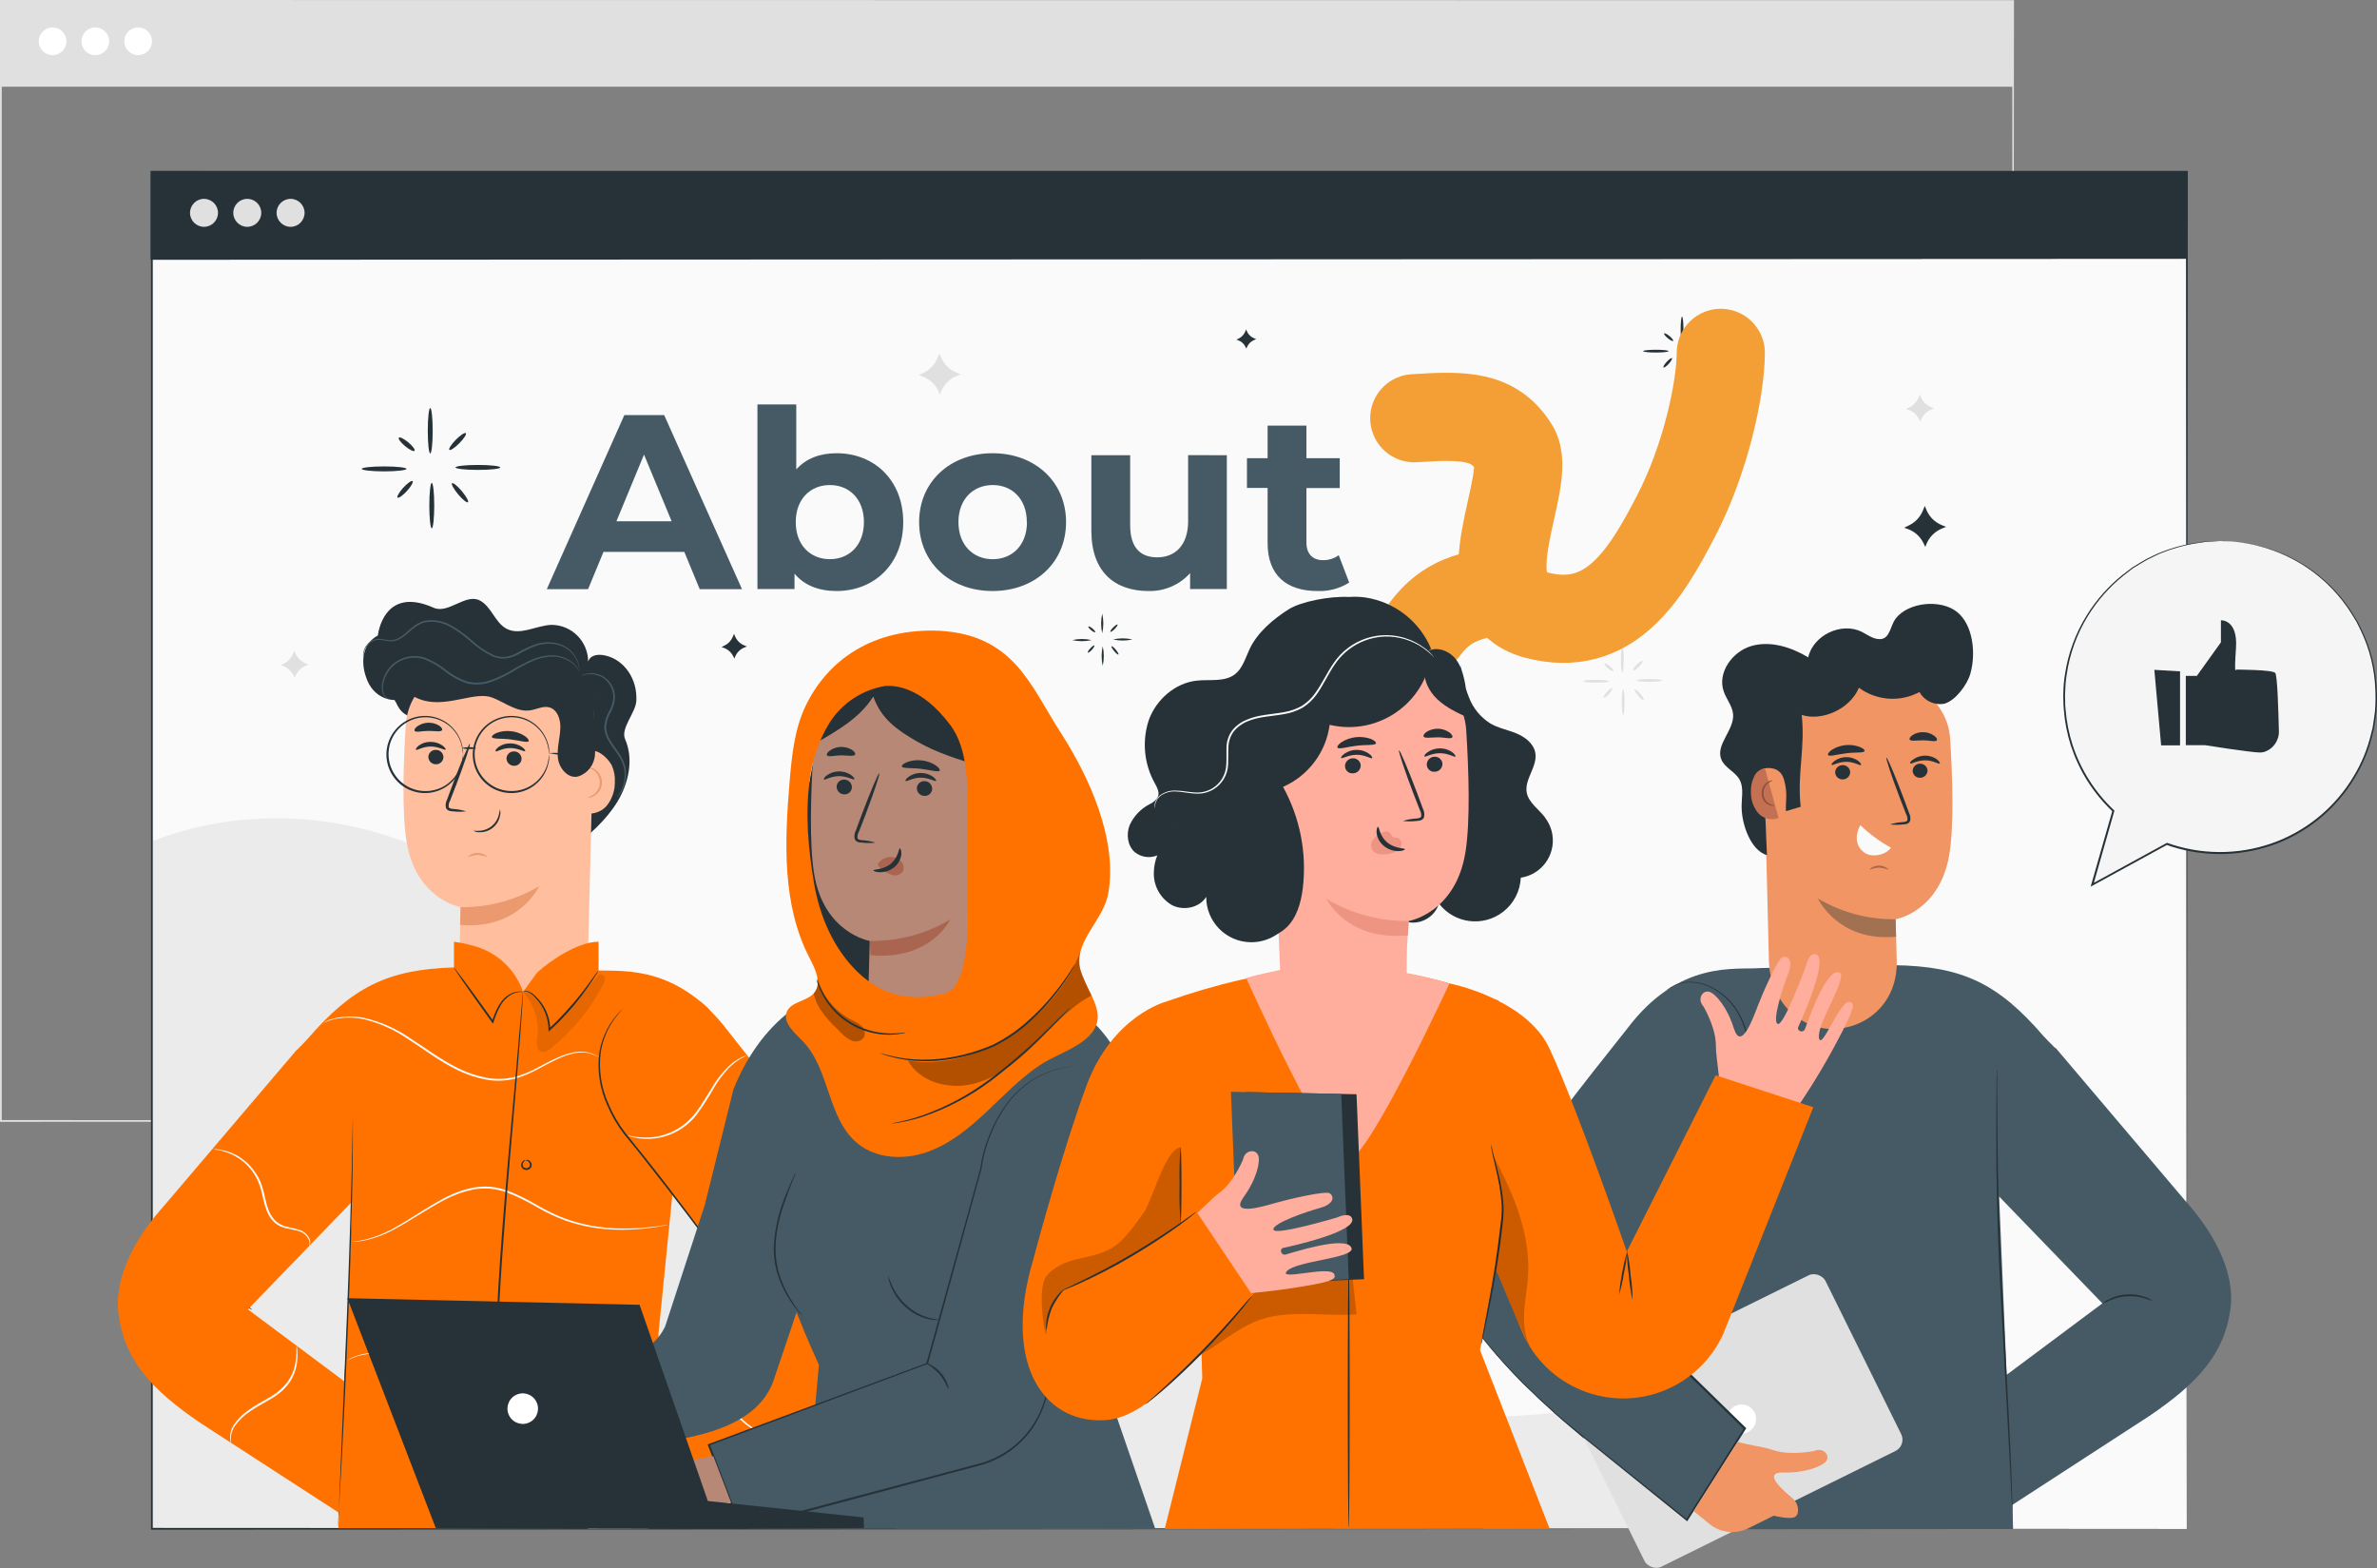 <?xml version="1.0" encoding="UTF-8"?>
<svg id="Layer_1" data-name="Layer 1" xmlns="http://www.w3.org/2000/svg" viewBox="0 0 647.13 426.85">
  <rect x="0" y="0" width="647.13" height="426.85" fill="#808080" stroke="none"/>
  <g id="freepik--background-complete--inject-51">
    <path d="m548.02,305.15c0-1.59-.07-117.47-.19-304.89l.19.2L.22.52H.22l.26-.26v304.89l-.24-.24,547.84.24L.24,305.39h-.24V0h.3l547.8.06h.2v.2c-.22,187.46-.22,303.3-.28,304.89Z" fill="#e0e0e0"/>
    <rect x=".18" y=".26" width="547.85" height="23.35" fill="#e0e0e0"/>
    <path d="m18.08,11.24c0,2.08-1.69,3.77-3.77,3.77s-3.77-1.69-3.77-3.77c0-2.08,1.69-3.77,3.77-3.77,0,0,0,0,0,0,2.08,0,3.76,1.68,3.76,3.76,0,0,0,0,0,.01Z" fill="#fff"/>
    <path d="m29.72,11.24c0,2.08-1.69,3.77-3.77,3.77s-3.77-1.69-3.77-3.77c0-2.08,1.69-3.77,3.77-3.77,0,0,0,0,0,0,2.08,0,3.76,1.68,3.76,3.76,0,0,0,0,0,.01Z" fill="#fff"/>
    <path d="m41.38,11.24c0,2.08-1.69,3.77-3.77,3.77s-3.77-1.69-3.77-3.77,1.69-3.77,3.77-3.77h0c2.08,0,3.76,1.67,3.77,3.75,0,0,0,.01,0,.02Z" fill="#fff"/>
  </g>
  <g id="freepik--Page--inject-51">
    <rect x="41.25" y="46.84" width="554.08" height="369.38" fill="#fafafa"/>
    <rect x="41.25" y="46.84" width="554.08" height="23.61" fill="#263238"/>
    <path d="m595.33,70.45c0-.48,0-7.45-.07-23.61l.07.07-554,.19h0l.26-.26v23.61l-.26-.26,554.08.26-554.16.27h-.26v-24.14h.29l554.05.19h.07v.07c-.05,16.16-.07,23.13-.07,23.61Z" fill="#263238"/>
    <path d="m59.35,57.94c0,2.1-1.71,3.81-3.81,3.81-2.1,0-3.81-1.71-3.81-3.81,0-2.1,1.71-3.81,3.81-3.81h0c2.1,0,3.81,1.71,3.81,3.81Z" fill="#e0e0e0"/>
    <path d="m71.13,57.94c0,2.1-1.71,3.81-3.81,3.81-2.1,0-3.81-1.71-3.81-3.81,0-2.1,1.71-3.81,3.81-3.81h0c2.1,0,3.8,1.69,3.81,3.79,0,0,0,.01,0,.02Z" fill="#e0e0e0"/>
    <path d="m82.92,57.94c0,2.1-1.71,3.81-3.81,3.81-2.1,0-3.81-1.71-3.81-3.81,0-2.1,1.71-3.81,3.81-3.81h0c2.1,0,3.81,1.71,3.81,3.81Z" fill="#e0e0e0"/>
    <path d="m186.3,150.23h-22l-4.2,10.16h-11.24l21.12-47.4h10.84l21.19,47.4h-11.51l-4.2-10.16Zm-3.45-8.33l-7.52-18.15-7.51,18.15h15.03Z" fill="#455a64"/>
    <path d="m245.9,142.13c0,11.45-7.93,18.76-18.15,18.76-4.88,0-8.81-1.56-11.45-4.74v4.2h-10.09v-50.25h10.57v17.68c2.71-3,6.43-4.4,11-4.4,10.19,0,18.12,7.31,18.12,18.75Zm-10.7,0c0-6.29-4-10.09-9.28-10.09s-9.28,3.8-9.28,10.09,4,10.09,9.28,10.09,9.28-3.79,9.28-10.09Z" fill="#455a64"/>
    <path d="m250.23,142.13c0-11,8.46-18.75,20-18.75s20,7.78,20,18.75-8.4,18.76-20,18.76-20-7.79-20-18.76Zm29.32,0c0-6.29-4-10.09-9.28-10.09s-9.34,3.8-9.34,10.09,4.06,10.1,9.34,10.1,9.32-3.8,9.32-10.1h-.04Z" fill="#455a64"/>
    <path d="m334,123.92v36.43h-10v-4.33c-2.87,3.2-7,4.97-11.3,4.87-9.15,0-15.58-5.14-15.58-16.39v-20.58h10.56v19c0,6.09,2.71,8.8,7.39,8.8s8.39-3.12,8.39-9.82v-18l10.54.02Z" fill="#455a64"/>
    <path d="m367.31,158.59c-2.57,1.62-5.57,2.42-8.6,2.3-8.6,0-13.61-4.4-13.61-13.07v-15h-5.62v-8.09h5.62v-8.87h10.57v8.87h9.07v8.13h-9.07v14.83c0,3.11,1.69,4.8,4.53,4.8,1.53.02,3.03-.45,4.27-1.35l2.84,7.45Z" fill="#455a64"/>
    <path d="m531.34,416.19c-21.38-22.47-52.77-33.47-83.82-33.25-22.68.15-46.34,6.92-67.41-1.44-19.51-7.74-31.89-26.53-47.06-41-23.62-22.35-54.84-34.9-87.36-35.14-21.82-.07-45.84,4.94-63.84-7.4-12.14-8.33-18.35-22.68-26.88-34.69-25-35.21-73.13-49.89-113.41-34.33v187l489.78.25Z" fill="#ebebeb"/>
    <path d="m595.33,416.22c0-1.7-.08-144.19-.21-369.38l.21.21H41.33l.26-.26v369.38l-.24-.24,554.08.24-554.08.24h-.24V46.53h554.52v.21c-.22,225.29-.3,367.78-.3,369.48Z" fill="#263238"/>
    <path d="m110.66,127.64c0,.37-2.72.68-6.09.68s-6.09-.31-6.09-.68,2.73-.67,6.09-.67,6.09.3,6.09.67Z" fill="#263238"/>
    <path d="m117.13,111.08c.37,0,.67,2.76.67,6.18s-.3,6.18-.67,6.18-.67-2.77-.67-6.18.3-6.18.67-6.18Z" fill="#263238"/>
    <path d="m124.02,127.25c0-.38,2.72-.68,6.08-.68s6.09.3,6.09.68-2.72.67-6.09.67-6.08-.3-6.08-.67Z" fill="#263238"/>
    <path d="m117.55,143.81c-.37,0-.67-2.77-.67-6.18s.3-6.18.67-6.18.67,2.77.67,6.18-.3,6.18-.67,6.18Z" fill="#263238"/>
    <path d="m127.39,136.72c-.28.23-1.48-.73-2.68-2.17s-1.93-2.78-1.65-3,1.49.73,2.68,2.16,1.94,2.76,1.65,3.01Z" fill="#263238"/>
    <path d="m126.82,117.92c.27.26-.53,1.49-1.77,2.74s-2.46,2.06-2.72,1.8.53-1.49,1.77-2.75,2.46-2.05,2.72-1.79Z" fill="#263238"/>
    <path d="m112.86,122.72c-.23.28-1.38-.28-2.57-1.27s-1.94-2-1.71-2.3,1.39.28,2.58,1.27,1.92,2,1.7,2.3Z" fill="#263238"/>
    <path d="m112.32,130.98c.27.26-.42,1.46-1.55,2.7s-2.26,2-2.53,1.78.41-1.45,1.54-2.69,2.3-2.05,2.54-1.79Z" fill="#263238"/>
    <path d="m454.26,95.59c0,.21-1.55.38-3.46.38s-3.46-.17-3.46-.38,1.55-.38,3.46-.38,3.46.17,3.46.38Z" fill="#263238"/>
    <path d="m457.93,86.19c.21,0,.38,1.57.38,3.5s-.17,3.51-.38,3.51-.38-1.57-.38-3.51.17-3.5.38-3.5Z" fill="#263238"/>
    <path d="m461.84,95.36c0-.21,1.55-.38,3.46-.38s3.45.17,3.45.38-1.54.39-3.45.39-3.46-.17-3.46-.39Z" fill="#263238"/>
    <path d="m458.17,104.77c-.21,0-.38-1.57-.38-3.51s.17-3.51.38-3.51.38,1.57.38,3.51-.17,3.51-.38,3.51Z" fill="#263238"/>
    <path d="m463.76,100.72c-.17.13-.85-.42-1.53-1.23s-1.09-1.58-.93-1.72.84.42,1.52,1.23,1.1,1.6.94,1.72Z" fill="#263238"/>
    <path d="m463.43,90.07c.15.15-.3.85-1,1.56s-1.4,1.16-1.55,1,.3-.84,1-1.55,1.4-1.16,1.55-1.01Z" fill="#263238"/>
    <path d="m455.51,92.79c-.14.16-.79-.16-1.46-.72s-1.11-1.14-1-1.3.79.15,1.46.71,1.13,1.15,1,1.31Z" fill="#263238"/>
    <path d="m455.2,97.49c.15.14-.24.82-.88,1.53s-1.28,1.15-1.44,1,.24-.83.88-1.53,1.32-1.14,1.44-1Z" fill="#263238"/>
    <path d="m297.21,174.25c-1.75.39-3.55.39-5.3,0,1.74-.4,3.56-.4,5.3,0Z" fill="#263238"/>
    <path d="m300.08,167.04c.39,1.77.39,3.6,0,5.37-.4-1.77-.4-3.6,0-5.37Z" fill="#263238"/>
    <path d="m303.02,174.07c1.75-.39,3.55-.39,5.3,0-1.74.4-3.56.4-5.3,0Z" fill="#263238"/>
    <path d="m300.21,181.28c-.39-1.77-.39-3.61,0-5.38.39,1.77.39,3.61,0,5.38Z" fill="#263238"/>
    <path d="m304.49,178.19c-.12.1-.64-.32-1.16-.94s-.85-1.21-.72-1.32.65.32,1.17.94.84,1.22.71,1.32Z" fill="#263238"/>
    <path d="m304.25,170.01c.11.12-.23.65-.77,1.2s-1.08.89-1.19.78.23-.65.77-1.19,1.07-.9,1.19-.79Z" fill="#263238"/>
    <path d="m298.17,172.1c-.1.12-.6-.12-1.12-.55s-.85-.88-.74-1,.6.12,1.12.55.84.87.74,1Z" fill="#263238"/>
    <path d="m297.93,175.72c.12.11-.18.63-.67,1.17s-1,.89-1.1.78.18-.63.67-1.17.98-.91,1.1-.78Z" fill="#263238"/>
    <path d="m438,185.46c0,.21-1.55.38-3.46.38s-3.46-.12-3.46-.38,1.54-.39,3.45-.39,3.47.18,3.47.39Z" fill="#e0e0e0"/>
    <path d="m441.67,176.05c.21,0,.38,1.57.38,3.51s-.17,3.51-.38,3.51-.38-1.57-.38-3.51.17-3.51.38-3.51Z" fill="#e0e0e0"/>
    <path d="m445.58,185.23c0-.21,1.55-.38,3.46-.38s3.45.17,3.45.38-1.54.38-3.45.38-3.46-.17-3.46-.38Z" fill="#e0e0e0"/>
    <path d="m441.91,194.64c-.21,0-.38-1.58-.38-3.51s.17-3.51.38-3.51.38,1.57.38,3.51-.21,3.51-.38,3.51Z" fill="#e0e0e0"/>
    <path d="m447.5,190.6c-.17.14-.85-.41-1.53-1.22s-1.09-1.59-.93-1.72.84.41,1.52,1.22,1.1,1.59.94,1.72Z" fill="#e0e0e0"/>
    <path d="m447.17,179.94c.15.15-.3.84-1,1.55s-1.4,1.17-1.55,1,.3-.84,1-1.56,1.4-1.14,1.55-.99Z" fill="#e0e0e0"/>
    <path d="m439.25,182.65c-.14.17-.79-.15-1.46-.71s-1.11-1.15-1-1.31.79.16,1.46.72,1.13,1.14,1,1.3Z" fill="#e0e0e0"/>
    <path d="m438.94,187.35c.15.15-.24.83-.88,1.53s-1.28,1.16-1.44,1,.24-.83.88-1.53,1.28-1.14,1.44-1Z" fill="#e0e0e0"/>
    <path d="m255.76,96.2l.45,1.08c.79,1.88,2.29,3.37,4.18,4.14l1.18.48-1.13.45c-1.92.78-3.44,2.31-4.21,4.23l-.32.78-.48-1c-.86-1.8-2.39-3.19-4.27-3.87l-1-.38,1.34-.64c1.69-.83,3.01-2.26,3.72-4l.54-1.27Z" fill="#e0e0e0"/>
    <path d="m80.13,177.12l.3.72c.52,1.25,1.52,2.24,2.78,2.75l.78.32-.75.3c-1.27.52-2.28,1.53-2.8,2.81l-.21.52-.32-.65c-.57-1.2-1.59-2.12-2.83-2.58l-.68-.24.89-.43c1.11-.55,1.99-1.48,2.47-2.62l.37-.9Z" fill="#e0e0e0"/>
    <path d="m522.68,107.36l.29.72c.53,1.25,1.53,2.24,2.78,2.76l.78.31-.74.31c-1.28.51-2.29,1.52-2.81,2.8l-.21.53-.31-.66c-.58-1.19-1.59-2.12-2.84-2.57l-.68-.25.89-.43c1.12-.54,2-1.47,2.47-2.62l.38-.9Z" fill="#e0e0e0"/>
    <path d="m524.01,137.72l.45,1.08c.78,1.89,2.29,3.38,4.18,4.15l1.18.47-1.13.46c-1.92.78-3.44,2.3-4.22,4.22l-.31.79-.48-1c-.86-1.8-2.39-3.19-4.27-3.87l-1-.37,1.34-.65c1.68-.82,3-2.22,3.72-3.94l.54-1.34Z" fill="#263238"/>
    <path d="m339.24,89.65l.21.51c.38.89,1.1,1.59,2,1.94l.55.23-.53.21c-.91.36-1.64,1.09-2,2l-.15.37-.23-.46c-.4-.85-1.12-1.5-2-1.82l-.48-.17.63-.31c.79-.38,1.41-1.04,1.75-1.85l.25-.65Z" fill="#263238"/>
    <path d="m199.84,172.55l.27.65c.47,1.14,1.38,2.04,2.52,2.5l.71.29-.68.27c-1.16.47-2.08,1.39-2.54,2.55l-.19.48-.29-.6c-.52-1.08-1.45-1.92-2.58-2.33l-.62-.23.81-.39c1.01-.49,1.81-1.34,2.25-2.38l.34-.81Z" fill="#263238"/>
  </g>
  <g>
    <path d="m385.03,113.85c13.53-.88,21.75-.88,27.28,8.07,5.55,8.94-14.04,40.24,5.93,45.52s29.73-10.9,37.99-26.83c8.29-15.91,12.22-35.01,12.25-44.55" fill="none" stroke="#f49f35" stroke-linecap="round" stroke-linejoin="round" stroke-width="24"/>
    <path d="m388,171.14c5.93-7.95,12.85-9.3,21.61-10.43" fill="none" stroke="#f49f35" stroke-linecap="round" stroke-linejoin="round" stroke-width="24"/>
  </g>
  <g id="freepik--speech-bubble--inject-51">
    <path d="m604.4,147.31c-23.47.01-42.48,19.05-42.47,42.51,0,11.7,4.83,22.87,13.35,30.9l-5.74,20.1,20.3-11.1c22.06,8.04,46.46-3.33,54.5-25.38s-3.33-46.46-25.38-54.5c-4.66-1.7-9.59-2.57-14.55-2.57v.04Z" fill="#f5f5f5"/>
    <path d="m604.4,147.31h.76l2.22.09c.49,0,1,0,1.64.09l2,.29c.71.12,1.48.19,2.29.37l2.55.64c10.29,2.78,19.14,9.36,24.75,18.42l1.32,2.17c.38.76.76,1.54,1.14,2.33,2.42,5.04,3.78,10.52,4,16.11.1,2,.07,4-.1,6-.07,1-.28,2-.42,3-.08.51-.15,1-.23,1.53l-.39,1.52c-.98,4.2-2.62,8.21-4.87,11.89-4.79,8-12.06,14.21-20.71,17.69-9.32,3.68-19.62,4.03-29.17,1l-1.38-.48h.21c-6.92,3.79-13.71,7.51-20.3,11.1l-.53.3.16-.59c2-6.93,3.91-13.65,5.75-20.1l.07.25c-2.64-2.51-4.97-5.34-6.92-8.42-1.85-2.97-3.34-6.15-4.44-9.48-1.03-3.19-1.67-6.48-1.93-9.82-.08-.81-.11-1.62-.12-2.42-.05-.8-.05-1.6,0-2.4.02-1.56.16-3.13.41-4.67.84-5.74,2.86-11.25,5.92-16.18,2.62-4.23,5.93-7.97,9.81-11.08l2.64-2,2.67-1.62c.83-.51,1.7-.97,2.59-1.36.86-.39,1.66-.84,2.5-1.14,2.79-1.11,5.68-1.93,8.64-2.45l3.22-.47,2.36-.1h1.94-.49l-1.44.1-2.36.14-3.2.5c-2.94.55-5.81,1.39-8.58,2.51-.83.3-1.62.76-2.47,1.15-.89.4-1.75.86-2.58,1.37l-2.68,1.63-2.57,2c-3.83,3.09-7.1,6.81-9.68,11-3,4.9-4.97,10.37-5.77,16.06-.24,1.53-.37,3.08-.4,4.63-.05.79-.05,1.58,0,2.37,0,.79,0,1.59.12,2.4.27,3.3.91,6.55,1.93,9.7,2.22,6.74,6.09,12.82,11.26,17.69l.11.1-.05.15c-1.83,6.44-3.75,13.16-5.72,20.1l-.37-.3,20.29-11.1.1-.06h.12l1.37.47c9.43,3,19.61,2.65,28.81-1,8.55-3.43,15.75-9.57,20.49-17.47,2.23-3.63,3.86-7.6,4.84-11.75.13-.5.26-1,.38-1.5l.24-1.52c.13-1,.34-2,.42-3,.17-1.97.2-3.95.11-5.92-.19-5.54-1.52-10.99-3.91-16l-1.12-2.31-1.3-2.15c-3.14-5.09-7.32-9.45-12.28-12.79-3.74-2.51-7.87-4.41-12.21-5.63l-2.54-.67c-.8-.18-1.57-.26-2.27-.39l-2-.31c-.6-.09-1.15-.08-1.63-.12l-2.22-.14c-.55.08-.8.05-.8.05Z" fill="#263238"/>
    <path d="m595.08,184h3l6.56-9.15v-6s4.65-.28,4.1,7.58,0,5.85,0,5.85c0,0,9.86,0,10.68.9.6.62.87,10.42,1,15.74.13,2.64-1.55,5.02-4.07,5.79-.35.09-.71.14-1.07.14-2.46,0-15-2-15-2h-5.2v-18.85Z" fill="#263238"/>
    <polygon points="586.51 182.35 588.36 202.91 593.51 202.91 593.51 182.76 586.51 182.35" fill="#263238"/>
  </g>
  <g id="freepik--character-1--inject-51">
    <path d="m173.24,190.79c-.17,3.21-4.35,7.49-3.06,10.43,2.38,5.42,1,11.91-2.08,17s-7.69,9-12.22,12.78c.23-7.9-.46-15.81-2.05-23.55-.5-2.42-1.32-5.12-3.53-6.22-2.87-1.42-6.51.63-9.45-.63-3.13-1.36-3.76-5.64-6.4-7.8-2.39-1.95-5.9-1.74-8.83-.76s-5.62,2.63-8.63,3.3-6.64.07-8.31-2.53c-1-1.6-.29-.62-1.27-2.25,0,0-5.87.2-7.89-6.63,0,0-2.76-7.59,3.35-10.94,0,0,1.39-13.72,15.18-7.55,4,1.78,8.66-3.94,12.53-2,3.22,1.63,4.17,6.11,7.39,7.75,3.7,1.88,8-.92,12.14-1.09,5.52,0,10,4.48,10,10,0,0,.65-2.74,5.14-1.54s8.31,5.97,7.99,12.23Z" fill="#263238"/>
    <path d="m167.39,212.87c.09-1.55-.2-3.1-.84-4.52-.58-1.17-2.75-3.83-5.13-4l.35-14.13c.05-2.91-2.11-5.38-5-5.7l-27.69-2.92c-9.27-.98-17.57,5.74-18.55,15-.03.24-.05.48-.06.72-.67,10.65-1.07,23.68.19,31.62,2.54,16,14.78,18,14.78,18l-.3,11.16c-.47,11.89,8.43,19.05,17.61,19.05s17.66-7.93,17.39-19.7l.9-36c1.55-.14,2.99-.86,4.05-2,1.52-1.85,2.34-4.18,2.3-6.58Z" fill="#ffbe9d"/>
    <path d="m116.61,205.99c0,1.12.88,2.04,2,2.07,1.09.06,2.03-.76,2.11-1.85.04-1.1-.82-2.03-1.93-2.07-.02,0-.05,0-.07,0-1.09-.06-2.03.76-2.11,1.85Z" fill="#263238"/>
    <path d="m113.25,204.1c.25.27,1.8-.88,4-.88s3.82,1.11,4.06.84c.11-.12-.15-.6-.85-1.11-.95-.66-2.09-1.01-3.25-1-1.14-.02-2.26.33-3.19,1-.67.55-.94,1.03-.77,1.15Z" fill="#263238"/>
    <path d="m137.89,206.4c-.01,1.12.88,2.04,2,2.07,1.09.06,2.03-.76,2.11-1.85.01-1.12-.88-2.04-2-2.07-1.09-.06-2.03.76-2.11,1.85Z" fill="#263238"/>
    <path d="m134.92,204.51c.25.27,1.8-.88,4-.87s3.82,1.1,4.06.83c.11-.12-.14-.6-.85-1.11-.95-.66-2.09-1.01-3.25-1-1.14-.01-2.26.34-3.19,1-.67.55-.9,1.03-.77,1.15Z" fill="#263238"/>
    <path d="m126.91,220.86c-1.16-.36-2.36-.58-3.58-.65-.56-.05-1.09-.17-1.19-.55-.04-.58.09-1.16.38-1.67l1.66-4.27c2.32-6.11,4-11.13,3.74-11.22s-2.32,4.78-4.63,10.89c-.56,1.5-1.09,2.94-1.59,4.31-.36.68-.46,1.46-.3,2.21.17.4.51.7.93.82.33.09.66.14,1,.14,1.19.15,2.39.15,3.58-.01Z" fill="#263238"/>
    <path d="m125.39,246.95c7.52.11,14.93-1.86,21.4-5.71,0,0-5.54,12-21.53,10.53l.13-4.82Z" fill="#eb996e"/>
    <path d="m133.92,200.65c.22.6,2.42.32,5,.63s4.68,1,5,.48c.15-.26-.21-.82-1.05-1.4-1.12-.72-2.4-1.17-3.73-1.31-1.32-.16-2.66,0-3.91.46-.92.39-1.4.86-1.31,1.14Z" fill="#263238"/>
    <path d="m112.89,198.97c.39.5,1.9,0,3.73,0s3.37.33,3.73-.19c.16-.26-.09-.76-.76-1.23-1.85-1.15-4.22-1.08-6,.19-.66.47-.87.98-.7,1.23Z" fill="#263238"/>
    <path d="m127.4,233.34s.15-.32.6-.6c.61-.36,1.3-.55,2-.54.7,0,1.39.17,2,.52.45.28.65.54.61.59-.83-.31-1.7-.51-2.58-.58-.9.07-1.79.27-2.63.61Z" fill="#eb996e"/>
    <path d="m159.95,217.12c.52-.21,1.03-.46,1.52-.74,1.11-.73,1.8-1.95,1.85-3.28.02-1.34-.59-2.6-1.66-3.41-.45-.31-.97-.52-1.52-.59-.05-.06.74-.33,1.73.28,1.27.81,2.02,2.22,2,3.72-.01.82-.27,1.62-.74,2.29-.37.54-.87.99-1.44,1.31-.51.35-1.13.5-1.74.42Z" fill="#eb996e"/>
    <path d="m107.41,177.79c-2.58,6.9,3.55,11.9,8.33,13,6.68,1.56,13.78-2.66,18.35-.87,3.41,1.34,6.63,4,10.25,3.45,1.76-.26,3.5-1.27,5.21-.81,2.19.6,3.08,3.26,3,5.53-.06,2.8-1,5.58-.65,8.36s2.83,5.65,5.54,4.91c2.61-.87,4.41-3.25,4.54-6,.32-3.85-.39-8.43-.2-12.29.17-3.4.18-7.14-2-9.77s-5.86-3.34-9.25-3.8c-14.3-1.97-28.73-2.73-43.16-2.28" fill="#263238"/>
    <path d="m99,179.26c-.09-.23-.13-.47-.14-.72-.04-.71.11-1.43.42-2.07.49-1.03,1.35-1.85,2.41-2.29.67-.25,1.39-.33,2.1-.23.75.07,1.5.27,2.29.31.82.05,1.64-.13,2.36-.52.79-.44,1.53-.97,2.19-1.59.72-.62,1.45-1.3,2.29-1.91.87-.64,1.88-1.08,2.94-1.29,2.29-.35,4.64.05,6.69,1.14,2.13,1.18,4.12,2.6,5.92,4.23,1.75,1.63,3.75,2.98,5.91,4,1.03.43,2.14.6,3.25.5,1.05-.16,2.06-.5,3-1,1.75-1.05,3.62-1.91,5.56-2.56,1.75-.5,3.59-.56,5.36-.17,1.46.33,2.81,1.05,3.89,2.09.81.78,1.44,1.73,1.85,2.78.26.66.39,1.36.41,2.07.01.18.01.37,0,.55v.18c-.01-.93-.2-1.85-.54-2.72-.43-1-1.06-1.91-1.86-2.65-1.06-.97-2.36-1.64-3.77-1.94-1.71-.35-3.48-.27-5.16.22-1.91.66-3.74,1.53-5.47,2.58-1,.52-2.08.86-3.2,1-1.19.12-2.39-.06-3.49-.51-2.21-1.03-4.25-2.4-6.05-4.06-1.77-1.61-3.73-3.01-5.82-4.17-1.95-1.04-4.18-1.44-6.37-1.13-2.09.35-3.6,1.82-5,3.06-.7.63-1.47,1.17-2.29,1.61-.79.41-1.68.6-2.57.54-.83-.06-1.58-.27-2.3-.36-.67-.11-1.36-.05-2,.18-1,.4-1.83,1.15-2.33,2.11-.32.62-.5,1.3-.5,2-.02.49.1.73.02.74Z" fill="#455a64"/>
    <path d="m106.73,190.38c-.23.06-.47.06-.7,0-.68-.13-1.27-.56-1.62-1.16-.48-.97-.62-2.08-.38-3.14.24-1.4.8-2.73,1.64-3.87,1.02-1.4,2.44-2.47,4.07-3.06,1.87-.7,3.92-.75,5.83-.15,2.03.76,3.92,1.83,5.61,3.18,1.76,1.43,3.75,2.55,5.89,3.3,2.19.55,4.49.43,6.6-.36,2-.72,3.92-1.63,5.73-2.73,1.66-1,3.38-1.9,5.15-2.71,1.55-.71,3.22-1.14,4.92-1.27,2.5-.21,4.98.62,6.85,2.3.48.47.88,1.02,1.18,1.62.11.21.19.43.24.66-.39-.8-.91-1.52-1.55-2.13-1.86-1.56-4.27-2.31-6.69-2.09-1.66.16-3.28.6-4.78,1.31-1.74.81-3.44,1.72-5.08,2.73-1.84,1.12-3.78,2.06-5.81,2.79-2.21.83-4.62.96-6.91.38-2.18-.77-4.21-1.92-6-3.38-1.64-1.33-3.48-2.38-5.45-3.14-1.81-.58-3.76-.55-5.55.09-1.56.56-2.92,1.56-3.92,2.88-.83,1.09-1.39,2.36-1.64,3.7-.26,1-.16,2.06.27,3,.3.58.82,1.01,1.45,1.19.21.04.43.06.65.06Z" fill="#455a64"/>
    <path d="m167.97,217.03s.36-.48.89-1.4c.73-1.31,1.13-2.78,1.19-4.28.05-1.01-.08-2.03-.38-3-.37-1.12-.91-2.18-1.6-3.14-.7-1-1.53-2.1-2.26-3.3-.83-1.23-1.28-2.68-1.31-4.16.14-1.46.6-2.88,1.34-4.15.64-1.13,1.02-2.39,1.12-3.68.06-2.22-1.07-4.31-2.95-5.49-1.29-.76-2.81-1.06-4.29-.84-.54.1-1.08.23-1.6.39.11-.09.24-.16.37-.22.39-.17.79-.29,1.2-.37,1.54-.31,3.14-.05,4.5.72,2.05,1.21,3.29,3.44,3.25,5.82-.09,1.36-.48,2.69-1.14,3.89-.7,1.21-1.14,2.55-1.28,3.94.02,1.39.45,2.74,1.23,3.89.7,1.16,1.52,2.22,2.22,3.29.71,1.01,1.25,2.12,1.62,3.29.3,1.03.41,2.11.33,3.18-.09,1.52-.55,3.01-1.34,4.31-.22.36-.47.69-.75,1-.25.22-.35.32-.36.31Z" fill="#455a64"/>
    <path d="m126.08,205.36c-.09-.84-.23-1.67-.42-2.49-1.4-5.43-6.94-8.69-12.37-7.29-.31.08-.62.18-.92.29-1.86.7-3.47,1.91-4.65,3.51-2.59,3.52-2.59,8.33,0,11.85.58.83,1.3,1.55,2.12,2.14.77.59,1.62,1.05,2.53,1.37,3.21,1.18,6.8.66,9.54-1.4,1.83-1.38,3.15-3.33,3.75-5.55.19-.82.33-1.65.42-2.48.06.85-.01,1.7-.22,2.53-.53,2.34-1.87,4.42-3.78,5.88-2.82,2.18-6.56,2.77-9.92,1.56-.96-.33-1.86-.81-2.67-1.42-.86-.62-1.61-1.37-2.23-2.23-2.75-3.7-2.75-8.76,0-12.46,1.24-1.68,2.94-2.95,4.9-3.66,1.77-.63,3.67-.78,5.52-.43,4,.78,7.18,3.82,8.13,7.78.22.81.31,1.66.27,2.5Z" fill="#263238"/>
    <path d="m149.52,205.36c-.09-.84-.23-1.67-.42-2.49-1.4-5.42-6.93-8.69-12.35-7.29-.31.08-.62.18-.93.29-1.86.69-3.48,1.91-4.66,3.51-2.59,3.52-2.59,8.33,0,11.85.59.82,1.3,1.55,2.12,2.14.77.58,1.63,1.05,2.54,1.37,5.27,1.91,11.09-.81,13-6.08.1-.27.18-.54.26-.82.19-.82.33-1.65.42-2.48.07.85,0,1.71-.22,2.53-.52,2.31-1.83,4.37-3.7,5.83-2.82,2.18-6.56,2.77-9.92,1.56-.96-.33-1.86-.81-2.67-1.42-.86-.62-1.62-1.37-2.24-2.23-2.73-3.7-2.73-8.76,0-12.46,1.24-1.67,2.95-2.95,4.91-3.66,1.77-.63,3.67-.78,5.52-.43,3.99.78,7.17,3.82,8.12,7.78.21.82.28,1.66.22,2.5Z" fill="#263238"/>
    <path d="m129.52,203.64h0v.1h0v-.18h0v.2c-.55.12-1.12.18-1.68.16-1,0-1.83-.12-1.83-.26s.82-.26,1.83-.26c.56-.02,1.13.03,1.68.16v.2h0v-.18h0v.1h0v-.04Z" fill="#263238"/>
    <path d="m161.87,205.9c-2.1.11-4.21.05-6.3-.19-2.1-.06-4.2-.3-6.26-.71,2.1-.1,4.21-.04,6.3.19,2.1.07,4.2.3,6.26.71Z" fill="#263238"/>
    <path d="m136.08,220.31c.19.52.21,1.08.07,1.61-.44,2.75-2.87,4.74-5.66,4.63-.55.03-1.1-.1-1.57-.39,0-.08.62.08,1.57,0,2.54-.09,4.71-1.86,5.3-4.33.29-.91.23-1.52.29-1.52Z" fill="#263238"/>
    <path d="m96.47,292.1c.01.11.01.21,0,.32v.94c0,.86,0,2.08.05,3.62,0,3.17,0,7.7.07,13.29,0,11.22-.34,26.72-1.21,43.82s-1.77,32.55-2.38,43.79c-.28,5.57-.51,10.1-.67,13.27-.08,1.54-.14,2.74-.18,3.6,0,.39-.05.7-.06.94.01.11.01.21,0,.32-.02-.11-.02-.21,0-.32v-.94c0-.86.05-2.07.09-3.61.09-3.14.25-7.68.5-13.28.47-11.21,1.38-26.69,2.23-43.79s1.31-32.59,1.37-43.81c0-5.58.07-10.11.09-13.28,0-1.54,0-2.76.05-3.62v-.94c0-.11.02-.22.05-.32Z" fill="#263238"/>
    <path d="m193.08,274.88c-5.38-6.21-15.89-7.12-20.55-3.75s-7.25,9.09-7.72,14.82,1,11.48,3.18,16.79c3.51,8.52,8.7,15.42,16.45,24.2l20,26.22-38.55,37.64,16,25.21,32.77-26.4,27.1-28.72" fill="#ff7200"/>
    <path d="m53.69,355.72c.63-.46,1.33-.8,2.08-1,1.77-.6,3.64-.85,5.51-.75,1.87.1,3.71.56,5.41,1.34.74.28,1.42.69,2,1.22,0,.07-.8-.37-2.1-.88-1.69-.67-3.48-1.06-5.29-1.16-1.81-.09-3.63.11-5.38.58-1.39.37-2.19.73-2.23.65Z" fill="#263238"/>
    <path d="m198.27,280.77h0c-13.45-17.84-27.93-16.37-35.31-16.58v-7.83c-5.45,0-12.9,4.91-16.75,8.42l-3.81,5.23h0c-1.98-5.81-6.6-10.33-12.44-12.21-2.08-.66-4.21-1.14-6.37-1.44v7c-18.08.51-27.75,5.45-39.83,19.43-.62.72-1.85,1.95-3.26,3.34h0l-35.74,42c-7.3,8.08-14,19.2-12.43,30h0c1.71,12.16,8.8,20.16,22.37,29.33l37.6,24.37-.18,4.19h89.73s60.85-44.89,62.34-61.52c1.16-13.14-19.8-40.99-45.92-73.73Zm-104.46,95.31l-26.31-19.63,28.42-29.41-2.11,49.04Zm86.16,1.56l-.71-14.53,3.82-38.17c7.5,8.6,21.38,25.67,21.38,28.22l-24.49,24.48Z" fill="#ff7200"/>
    <path d="m162.94,264.23c-.19.42-.42.81-.68,1.19-.48.74-1.17,1.81-2.08,3.1-2.34,3.38-4.98,6.55-7.87,9.48-.85.86-1.71,1.67-2.55,2.44l-.42.39v-.57c-.05-3.29-1.37-6.43-3.68-8.76-.61-.73-1.4-1.29-2.29-1.62-.34-.07-.7,0-1,.17.24-.3.63-.43,1-.35.96.27,1.83.81,2.49,1.56,1.08,1.03,1.98,2.24,2.64,3.58.83,1.69,1.28,3.53,1.32,5.41l-.42-.19c.82-.77,1.68-1.57,2.52-2.43,2.87-2.91,5.53-6.03,7.95-9.32l2.2-3c.25-.39.54-.75.87-1.08Z" fill="#263238"/>
    <path d="m123.57,263.4c.29.28.55.59.78.93l2,2.63c1.67,2.24,3.93,5.36,6.41,8.82l1.62,2.26-.45.07c.48-1.62,1.15-3.17,2-4.63.7-1.19,1.69-2.17,2.89-2.85.79-.46,1.68-.7,2.59-.72.34-.03.68.01,1,.14h-1c-.86.09-1.69.37-2.43.83-1.11.7-2.03,1.66-2.68,2.8-.8,1.44-1.45,2.97-1.92,4.55l-.16.47-.29-.4-1.62-2.26c-2.48-3.46-4.7-6.61-6.29-8.9-.73-1.09-1.35-2-1.85-2.73-.24-.31-.44-.65-.6-1.01Z" fill="#263238"/>
    <g opacity=".1">
      <path d="m142.38,270.05c3.03,3.32,4.46,7.81,3.91,12.27-.19,1.46-.36,3.41,1,3.95.95.37,2-.28,2.77-.92,5.83-4.7,10.63-10.56,14.1-17.2.34-.52.52-1.13.52-1.75-.02-.64-.53-1.15-1.17-1.17-.41.11-.77.37-1,.73-4.16,4.8-8.76,9.79-12.92,14.58.19-2.67-.64-5.31-2.31-7.39-1.65-2-3.45-4.07-4.87-3.1"/>
    </g>
    <path d="m180.75,414.34c-.12-.13-.22-.27-.31-.42-.22-.32-.49-.74-.84-1.26l-3.07-4.76c-2.61-4.14-6.26-9.91-10.51-16.62l-.1-.17.14-.13,9.38-9.36,20.41-20.2c2.6-2.54,4.72-4.6,6.22-6.08l1.72-1.63c.19-.2.4-.38.62-.55-.16.22-.35.43-.55.62-.41.43-1,1-1.64,1.71l-6.14,6.23-20.31,20.31c-3.3,3.29-6.48,6.44-9.39,9.33v-.3c4.18,6.75,7.78,12.55,10.35,16.72,1.24,2,2.24,3.66,2.95,4.84.32.53.57,1,.77,1.3.12.13.22.27.3.42Z" fill="#263238"/>
    <path d="m169.72,274.37l-.15.19-.46.54c-.43.46-1,1.18-1.72,2.12-1.98,2.7-3.29,5.83-3.83,9.13-.64,4.92.14,9.93,2.23,14.43,1.14,2.69,2.62,5.22,4.4,7.53,1.89,2.41,3.89,4.82,5.94,7.41,8.07,10.17,15,19.64,20.1,26.44l6,8.07c.69.92,1.23,1.66,1.63,2.2l.41.58.13.2s-.07-.05-.17-.17l-.45-.55-1.7-2.19c-1.47-1.87-3.57-4.59-6.15-8-5.16-6.74-12.15-16.18-20.2-26.33-2-2.55-4-5-5.94-7.37-1.8-2.35-3.29-4.93-4.44-7.66-2.11-4.59-2.85-9.68-2.15-14.68.77-4.25,2.82-8.17,5.88-11.23l.5-.5c.07-.11.13-.17.14-.16Z" fill="#263238"/>
    <path d="m203.45,287.28s-.55.24-1.49.74c-1.31.73-2.51,1.65-3.55,2.73-1.53,1.62-2.87,3.41-4,5.34-1.37,2.41-2.86,4.74-4.47,7-3.06,4.16-7.84,6.71-13,6.92-1.53.08-3.06-.07-4.55-.43-.4-.09-.8-.21-1.19-.35-.14-.05-.27-.1-.4-.17,2,.48,4.06.68,6.12.58,2.22-.15,4.39-.73,6.39-1.71,2.44-1.2,4.56-2.97,6.18-5.16,1.77-2.3,3.11-4.76,4.47-6.9,1.16-1.94,2.56-3.74,4.15-5.35,1.09-1.09,2.34-1.98,3.72-2.66.38-.18.76-.33,1.16-.45.15-.06.3-.11.46-.13Z" fill="#fafafa"/>
    <path d="m179.6,375.21h-.24l-.67-.16c-.3-.08-.67-.13-1.11-.2-.5-.08-1.01-.14-1.52-.17-3.26-.15-6.53.27-9.65,1.24-2.17.62-4.29,1.4-6.35,2.32-2.22,1-4.52,2.22-7,3.39-2.59,1.27-5.3,2.3-8.08,3.06-1.49.38-3.01.62-4.54.72-1.58.08-3.17-.04-4.73-.34-3.04-.69-5.95-1.89-8.59-3.54-2.58-1.54-4.89-3.29-7.1-4.91-4.37-3.28-8.55-6-12.52-7.18-1.77-.55-3.61-.85-5.47-.9-1.4-.03-2.8.14-4.15.49-1.15.32-2.26.77-3.32,1.33l.19-.14.6-.36c.79-.43,1.62-.76,2.48-1,1.37-.39,2.79-.58,4.21-.58,1.88.02,3.75.3,5.56.83,4.06,1.15,8.31,3.89,12.7,7.15,2.22,1.62,4.53,3.34,7.08,4.86,2.59,1.62,5.44,2.8,8.43,3.47,1.51.3,3.06.41,4.6.33,1.5-.09,2.99-.32,4.44-.69,2.75-.75,5.43-1.75,8-3,2.48-1.16,4.79-2.38,7-3.35,2.08-.91,4.23-1.68,6.42-2.28,3.16-.95,6.47-1.32,9.76-1.09,1.22.07,2.42.3,3.57.7Z" fill="#fafafa"/>
    <path d="m80.75,366.33s.05.12.08.35c.06.33.1.66.12,1,.1,1.24.05,2.48-.16,3.71-.3,1.84-1.01,3.59-2.08,5.12-1.37,1.82-3.12,3.31-5.13,4.39-2,1.23-4.07,2.26-5.72,3.46-1.49,1.01-2.8,2.27-3.86,3.73-.7.98-1.1,2.15-1.15,3.36,0,.86.13,1.33.07,1.34-.06-.1-.1-.21-.12-.33-.09-.33-.14-.66-.16-1-.04-1.26.31-2.51,1-3.57,1.05-1.53,2.37-2.86,3.89-3.92,1.68-1.25,3.71-2.3,5.73-3.51,1.94-1.05,3.64-2.49,5-4.23,1.05-1.46,1.77-3.13,2.11-4.9.23-1.2.34-2.42.32-3.64-.01-.45,0-.91.06-1.36Z" fill="#fafafa"/>
    <path d="m231.66,324.94c-2.05.34-4.05.97-5.93,1.86-2.01.98-3.82,2.34-5.33,4-.88.98-1.64,2.07-2.26,3.24-.66,1.21-1.11,2.58-1.76,3.93-.6,1.36-1.5,2.56-2.63,3.52-1.07.87-2.28,1.55-3.58,2-2.19.73-4.5,1.01-6.8.84-1.54-.09-3.06-.27-4.58-.54-.56-.07-1.11-.19-1.65-.35.56,0,1.13.05,1.68.15,1.08.11,2.63.32,4.56.37,2.25.11,4.5-.2,6.63-.93,2.62-.85,4.76-2.76,5.9-5.27.63-1.32,1.09-2.7,1.78-3.95.66-1.19,1.46-2.3,2.39-3.29,1.56-1.7,3.44-3.08,5.53-4.06,1.4-.66,2.88-1.13,4.4-1.38.41-.07.83-.11,1.25-.14.13-.02.27-.02.4,0Z" fill="#fafafa"/>
    <path d="m181.96,333.38l-.23.07-.68.15c-.6.13-1.49.29-2.65.47-3.27.5-6.57.74-9.87.7-4.92-.03-9.8-.86-14.45-2.45-2.73-.99-5.36-2.23-7.86-3.69-2.65-1.57-5.43-2.93-8.3-4.05-1.46-.52-2.98-.85-4.52-1-1.5-.11-3.01-.04-4.49.22-2.79.57-5.49,1.55-8,2.9-4.85,2.57-8.93,5.43-12.62,7.42-2.85,1.69-5.96,2.91-9.21,3.6-.88.19-1.77.29-2.67.29h-.7c-.08.01-.16.01-.24,0h.24l.69-.08c.89-.05,1.77-.18,2.64-.39,3.2-.76,6.26-2.01,9.07-3.71,3.63-2,7.69-4.91,12.57-7.53,2.56-1.4,5.31-2.41,8.17-3,1.52-.27,3.08-.35,4.62-.24,1.59.16,3.15.51,4.65,1.05,2.9,1.13,5.7,2.5,8.37,4.1,2.48,1.45,5.09,2.68,7.78,3.68,4.6,1.59,9.42,2.45,14.29,2.53,3.29.07,6.57-.1,9.83-.53,1.16-.15,2.05-.28,2.66-.38l.69-.09c.07-.02.15-.04.22-.04Z" fill="#fafafa"/>
    <path d="m84.21,339.16c.1-.51.08-1.04-.06-1.54-.57-1.31-1.74-2.27-3.14-2.57-.87-.26-1.86-.41-2.92-.65-1.18-.22-2.28-.72-3.21-1.47-.98-.88-1.74-1.98-2.22-3.2-.49-1.3-.88-2.64-1.15-4-.26-1.33-.64-2.62-1.14-3.88-.48-1.16-1.11-2.25-1.87-3.24-1.28-1.7-2.94-3.09-4.83-4.07-1.26-.66-2.61-1.14-4-1.42-1-.2-1.57-.24-1.57-.29.14-.03.28-.03.42,0,.4.01.79.05,1.18.11,1.46.2,2.87.64,4.19,1.29,1.96.97,3.67,2.37,5,4.11.81,1.02,1.49,2.14,2,3.33.52,1.29.91,2.63,1.18,4,.27,1.32.64,2.63,1.11,3.89.45,1.14,1.16,2.17,2.06,3,.87.71,1.9,1.2,3,1.42,1,.26,2,.43,2.93.72,1.49.36,2.7,1.43,3.23,2.86.1.4.1.81,0,1.21-.03.14-.1.28-.19.39Z" fill="#fafafa"/>
    <path d="m163.19,287.87c-.93-.51-1.92-.91-2.94-1.19-1.21-.25-2.47-.25-3.68,0-1.62.32-3.19.85-4.67,1.57-1.67.75-3.43,1.73-5.35,2.74-2.03,1.13-4.19,2.03-6.43,2.67-2.52.62-5.14.7-7.69.25-2.72-.5-5.36-1.37-7.84-2.59-5.11-2.49-9.36-5.83-13.46-8.43-3.53-2.46-7.48-4.26-11.65-5.33-2.82-.69-5.76-.73-8.59-.1-1.02.28-2.02.61-3,1,.94-.53,1.95-.93,3-1.19,2.86-.71,5.85-.73,8.72-.06,4.23,1.03,8.24,2.81,11.83,5.28,4.14,2.59,8.39,5.92,13.42,8.37,2.44,1.2,5.03,2.06,7.7,2.56,2.49.44,5.03.37,7.49-.22,2.21-.61,4.34-1.48,6.35-2.58,1.92-1,3.7-2,5.4-2.7,1.52-.71,3.12-1.22,4.77-1.52,1.26-.21,2.54-.17,3.78.14.77.21,1.51.52,2.2.92.22.12.43.26.64.41Z" fill="#fafafa"/>
    <path d="m157.54,414.83l2.78,1.39h16l3.23-2.64-11.64-19.26c-1.43.63-7.71,1.61-9.74,2.32-1.75.61-3.59.93-5.45.92-2.07.05-4.14-.13-6.17-.51l-.44-.14c-.27-.12-.56-.18-.86-.18-1.73-.15-3.1,1.66-2.13,3.09s5.7,3.34,11.74,3.17h.29c5.3,0,.44,4.44-2.71,7.08-1.13.91-1.71,2.35-1.52,3.79.04.52.3.99.71,1.3,1.34.85,5.91-.33,5.91-.33Z" fill="#ffbe9d"/>
    <path d="m92.25,412.44c-.01-.09-.01-.19,0-.28v-.83c0-.77.06-1.84.11-3.19.12-2.8.28-6.79.49-11.71.41-9.92,1-23.56,1.61-38.63s1-28.76,1.28-38.65c.11-4.92.19-8.91.25-11.72,0-1.35.05-2.42.07-3.19v-.82c-.01-.1-.01-.19,0-.29.01.1.01.19,0,.29v4.01c0,2.77,0,6.77-.08,11.72-.14,9.9-.54,23.57-1.13,38.67s-1.24,28.75-1.76,38.63c-.28,4.91-.5,8.9-.66,11.7-.09,1.35-.16,2.42-.21,3.18l-.07.83c.04.09.08.18.1.28Z" fill="#263238"/>
    <path d="m135.78,414.34c-.02-.12-.02-.25,0-.37,0-.27-.05-.63-.09-1.09l-.29-4.21c-.12-1.82-.27-4.06-.35-6.66s-.27-5.55-.29-8.82-.14-6.86-.09-10.71v-6c0-2.09.09-4.16.14-6.32.25-8.65.7-18.15,1.4-28.11,1.4-19.93,3.18-37.92,4.32-50.95.56-6.5,1-11.76,1.34-15.44.15-1.79.28-3.2.36-4.19.05-.46.08-.82.11-1.09s.05-.37.05-.37c.01.12.01.25,0,.37l-.05,1.1c-.07,1-.16,2.4-.27,4.2-.23,3.65-.64,8.93-1.17,15.45-1.05,13-2.77,31-4.17,50.95-.7,10-1.16,19.45-1.44,28.09,0,2.16-.11,4.27-.16,6.32s0,4-.07,6c-.06,3.84,0,7.42,0,10.69s.15,6.23.21,8.82.17,4.84.26,6.66.15,3.22.2,4.21v1.1c.03.12.05.25.05.37Z" fill="#263238"/>
    <path d="m143.14,315.82c-.05-.05.51-.28,1.13.25.36.32.54.79.49,1.27-.18.8-.97,1.31-1.78,1.13-.4-.09-.74-.34-.95-.68-.2-.43-.18-.93.05-1.35.41-.71,1-.67,1-.6s-.43.17-.66.76c-.15.32-.15.68,0,1,.36.46,1.03.54,1.49.19.16-.13.29-.3.35-.5.04-.34-.06-.67-.28-.93-.38-.51-.84-.45-.84-.54Z" fill="#263238"/>
    <path d="m140.33,360.72c-.05-.05.52-.29,1.14.25.35.32.53.79.48,1.26-.11.61-.6,1.08-1.21,1.15-.6.12-1.21-.16-1.52-.69-.2-.44-.17-.94.06-1.36.41-.71,1-.66,1-.6s-.43.18-.66.76c-.15.32-.15.68,0,1,.29.47.9.62,1.38.33.23-.14.4-.37.45-.64.05-.33-.06-.67-.28-.92-.37-.54-.84-.47-.84-.54Z" fill="#263238"/>
    <path d="m212.08,391.57c-.45-.01-.9-.07-1.34-.17-1.21-.26-2.39-.64-3.52-1.13-3.77-1.67-6.92-4.49-9-8.05-1.05-1.98-1.89-4.07-2.49-6.23-.49-1.73-1.24-3.38-2.21-4.9-.67-1.01-1.53-1.87-2.54-2.54-.73-.45-1.19-.6-1.17-.65.12,0,.23.04.34.08.32.1.63.24.93.4,1.09.62,2.02,1.47,2.74,2.5,1.04,1.54,1.84,3.22,2.37,5,.61,2.12,1.44,4.17,2.48,6.12,2.03,3.48,5.07,6.27,8.71,8,1.52.64,3.09,1.17,4.7,1.57Z" fill="#fafafa"/>
  </g>
  <g id="freepik--character-2--inject-51">
    <path d="m314.52,416.19l-17-49.34,7.86-47.34c2.29-12.77,3.57-24,.14-30.43-9.17-17.13-20.24-18.67-35.36-22.6-3.12-.81-26.85-1.61-29.46-1-20.59,2.31-33.77,13.23-41,31l-7.84,31.6-10.77,33c-1.83,3.88-5.32,6.73-9.49,7.73l-41.52,14.19.35,8.13-.35,11,55.3-10.41c11.08-2.08,22.35-6.17,25.53-16.86l5.95-17.62c2.91,7.46,6.08,14.3,6.08,14.3l-4,44.43,95.58.22Z" fill="#455a64"/>
    <path d="m300.28,328.53l-15.8,52.83c-2.45,8.18-8.83,14.59-17,17.08l-65.76,17.52-8.72-22.7,59.44-22.1,14.59-52.9s3.37-29.58,30.12-28.06" fill="#455a64"/>
    <path d="m297.14,290.2h-.8c-.53,0-1.31-.06-2.34,0-3.01.09-5.99.69-8.79,1.79-2.03.79-3.94,1.86-5.67,3.18-2.06,1.58-3.88,3.45-5.41,5.54-3.67,5.21-6.04,11.22-6.93,17.53h0c-4,14.72-9,32.74-14.53,52.93v.12h-.11l-59.48,22.21.15-.33,1.55,4c2.45,6.4,4.87,12.7,7.16,18.67l-.31-.16,56.5-15,6.37-1.7c1-.28,2.09-.54,3.11-.84,1-.32,1.98-.69,2.94-1.12,5.48-2.48,9.89-6.84,12.43-12.3.76-1.69,1.38-3.43,1.86-5.22,1.05-3.49,2.05-6.83,3-10,3.85-12.74,6.94-23,9.07-30l2.47-8.1.65-2.09c.15-.47.24-.71.24-.71,0,0-.06.25-.19.72s-.34,1.19-.61,2.11c-.55,1.87-1.35,4.6-2.38,8.13l-8.92,30.07c-.94,3.19-1.94,6.53-3,10-.48,1.81-1.1,3.57-1.86,5.28-.81,1.78-1.81,3.45-3,5-2.54,3.26-5.83,5.86-9.58,7.58-.98.44-1.98.82-3,1.15-1,.3-2.07.56-3.12.85l-6.37,1.7-56.49,15.08-.22.06-.08-.21c-2.29-6-4.72-12.28-7.17-18.67l-1.55-4-.09-.24.24-.09,59.45-22.08-.15.16c5.59-20.17,10.58-38.19,14.65-52.89h0c.91-6.36,3.33-12.42,7.06-17.65,1.55-2.11,3.4-3.99,5.49-5.57,1.76-1.32,3.69-2.38,5.74-3.17,2.83-1.1,5.83-1.67,8.86-1.71.78-.04,1.56-.04,2.34,0h.82Z" fill="#263238"/>
    <path d="m255.71,359.29c-.26.06-.53.08-.79.06-.72,0-1.43-.09-2.13-.25-2.33-.54-4.48-1.68-6.24-3.29-1.79-1.58-3.18-3.56-4.06-5.77-.16-.38-.29-.77-.39-1.17-.09-.29-.16-.6-.2-.9-.08-.5-.11-.78-.07-.78s.27,1.08,1,2.7c.95,2.11,2.34,3.99,4.06,5.53,1.71,1.56,3.77,2.69,6,3.32,1.7.46,2.82.44,2.82.55Z" fill="#263238"/>
    <path d="m216.66,319.11c-.14.53-.32,1.05-.55,1.55-.39,1-1,2.41-1.63,4.19-1.3,3.53-3.13,8.54-3.32,14.3-.09,2.71.27,5.41,1.09,8,.67,2.1,1.58,4.11,2.71,6,.76,1.28,1.59,2.52,2.49,3.71.36.42.7.87,1,1.34,0,0-.12-.09-.32-.3s-.47-.5-.81-.91c-.98-1.15-1.86-2.37-2.66-3.65-1.19-1.9-2.14-3.94-2.85-6.07-.85-2.62-1.24-5.37-1.15-8.13.31-4.97,1.49-9.85,3.47-14.42.71-1.76,1.35-3.16,1.79-4.13.21-.51.45-1.01.74-1.48Z" fill="#263238"/>
    <path d="m258.22,378.21c-.64-1.46-1.45-2.84-2.42-4.1-1.1-1.15-2.34-2.16-3.69-3,.49.04.95.2,1.36.47,2.09,1.12,3.68,2.97,4.48,5.2.21.45.3.94.27,1.43Z" fill="#263238"/>
    <path d="m194.21,396.42s-18.81,1.68-18.55,13.9l23.42-1.19-4.87-12.71Z" fill="#b78876"/>
    <path d="m224.53,191.65c-1.72,8.32-3.36,16.65-4.92,25-2,10.58-3.8,21.64-.81,32,1.64,5.68,4.66,10.84,7.65,15.94,1.68,2.86,3.52,5.88,6.5,7.36,4.05,2,9.17.42,12.4-2.75s4.86-7.59,6-12c2.17-8.54,2.65-17.41,3-26.22s.53-17.95-2-26.49-8.07-16.62-16.32-20" fill="#263238"/>
    <path d="m225.89,184.97c2.35-1.83,5.21-2.89,8.19-3.05,2.4-4.86,8.09-7.09,13.41-8.12,7.84-1.53,7-1.74,14.29,1.48s17.67,12.32,19,20.2c1.21,6.91,3.42,13.61,6.57,19.88,2,4.15,5.9,7,8.21,11,2.53,4.4,2.88,9.71.95,14.4-1.88,4.51-5.87,8.49-5.49,13.35.21,2.83.11,4.85,1.23,7.46,3.79,8.84,2,20.62-6.14,25.72s-19.92,3.32-26.21-4c-5.46-6.32-6.51-15.34-6-23.68s2.43-16.63,1.89-25" fill="#263238"/>
    <path d="m235.23,415.96l-.12-2.88-42.4-4.47-18.58-53.41-79.57-1.8,24.07,62.56c39.34.3,78.21.3,116.6,0Z" fill="#263238"/>
    <path d="m138.71,385.54c1.15,1.99,3.69,2.68,5.68,1.53,1.99-1.15,2.68-3.69,1.53-5.68-1.15-1.99-3.69-2.68-5.68-1.53,0,0,0,0,0,0-1.99,1.15-2.68,3.69-1.53,5.68Z" fill="#fff"/>
    <path d="m254.54,287.14c9.54,0,18.12-8.13,17.84-20.21l1.72-69h0c.06-3-2.18-5.54-5.16-5.85l-28.43-3c-9.51-1-18.04,5.9-19.04,15.41-.03.24-.05.49-.06.73-.68,10.92-1.09,24.29.2,32.44,2.6,16.39,15.17,18.48,15.17,18.48l-.31,11.45c-.48,12.2,8.65,19.54,18.07,19.54h0Z" fill="#b78876"/>
    <path d="m227.77,214.12c-.01,1.13.87,2.07,2,2.12,1.1.09,2.07-.73,2.16-1.83,0-.02,0-.04,0-.06.02-1.13-.87-2.07-2-2.12-1.1-.09-2.07.73-2.16,1.83,0,.02,0,.04,0,.06Z" fill="#263238"/>
    <path d="m224.31,212.18c.26.27,1.86-.9,4.12-.9s3.92,1.14,4.16.86c.12-.12-.14-.61-.86-1.14-.98-.67-2.15-1.02-3.34-1-1.17,0-2.32.37-3.27,1.06-.7.5-.93,1-.81,1.12Z" fill="#263238"/>
    <path d="m249.61,214.54c-.02,1.13.87,2.07,2,2.12,1.1.1,2.07-.72,2.17-1.82,0-.02,0-.05,0-.07.01-1.13-.87-2.07-2-2.12-1.1-.1-2.07.72-2.17,1.82,0,.02,0,.05,0,.07Z" fill="#263238"/>
    <path d="m246.55,212.6c.26.28,1.85-.9,4.11-.9s3.92,1.14,4.17.86c.12-.12-.14-.61-.87-1.14-.98-.66-2.14-1.01-3.33-1-1.18,0-2.33.37-3.28,1.06-.69.5-.93,1-.8,1.12Z" fill="#263238"/>
    <path d="m238.34,229.38c-1.19-.37-2.42-.59-3.67-.66-.58-.06-1.13-.18-1.23-.57-.05-.6.09-1.2.39-1.72.54-1.39,1.11-2.86,1.71-4.39,2.37-6.27,4.09-11.42,3.83-11.51s-2.38,4.91-4.75,11.17c-.57,1.55-1.12,3-1.64,4.43-.36.7-.46,1.49-.3,2.26.17.41.52.73.95.85.33.09.66.13,1,.13,1.23.16,2.48.17,3.71.01Z" fill="#263238"/>
    <path d="m236.78,256.15c7.72.12,15.32-1.91,21.95-5.86,0,0-5.33,11.26-21.73,9.73l-.22-3.87Z" fill="#aa6550"/>
    <path d="m239.3,234.83c.87-1.11,2.25-1.68,3.65-1.51,1.01.09,1.93.58,2.57,1.37.62.77.69,1.85.18,2.7-.75.85-1.94,1.15-3,.75-1.07-.38-2.05-.96-2.89-1.72-.25-.18-.47-.41-.64-.67-.18-.26-.18-.59,0-.85" fill="#aa6550"/>
    <path d="m245,230.94c-.37,0-.38,2.44-2.48,4.18s-4.71,1.47-4.73,1.82c0,.15.58.47,1.69.5,1.45.03,2.87-.45,4-1.37,1.07-.88,1.75-2.14,1.91-3.51.05-1.02-.23-1.63-.39-1.62Z" fill="#263238"/>
    <path d="m245.53,208.64c.22.62,2.48.33,5.14.65s4.8,1,5.15.49c.16-.27-.22-.84-1.08-1.44-1.15-.74-2.46-1.2-3.82-1.34-1.35-.16-2.72,0-4,.47-.99.4-1.48.88-1.39,1.17Z" fill="#263238"/>
    <path d="m225.14,205.63c.4.52,2,0,3.84,0s3.46.34,3.82-.19c.16-.26-.09-.78-.78-1.26-1.9-1.2-4.35-1.13-6.17.19-.66.48-.88,1.01-.71,1.26Z" fill="#263238"/>
    <path d="m221.75,202.5c6.17-3.58,12.18-6.89,16-12.89,2.13,6,6.29,9,11.81,12.19s11.69,5.06,17.8,6.89c-3.09,3-3.5,7.85-2.79,12.1s2.34,8.34,2.61,12.64c.35,5.74-1.75,11.37-1.88,17.12-.18,7.89,3.3,15.34,6.71,22.45l14.81-8.63-2.13-38.45.18-27.21-23.09-21.46-29.24,3.2-10.79,22.05Z" fill="#263238"/>
    <path d="m218.46,283.35c7.51,7.59,6.71,21.12,15,27.91,5.06,4.16,12.45,4.55,18.66,2.45s11.43-6.35,16.22-10.83,9.32-9.29,14.77-12.92c5.29-3.53,14.35-5.7,15.63-11.94.94-4.56-3.86-10.05-4.76-14.62-1.43-7.26,6.42-12.87,7.73-20.15,2.62-14.55-5.06-31.63-13.06-44s-12.52-26.38-32.8-27.53c-18.15-.81-30.51,7.9-36.55,20.5-3,6.31-3.73,13.45-4.32,20.43-1.37,16.3-2.13,33.58,5.4,48.1,1.56,3,3.42,6.82,1.32,9.48-1.92,2.43-6.27,2.33-7.49,5.18s1.99,5.65,4.25,7.94Zm22.62-96.63c2.43-.1,9.64,0,17.68,10.71,4.81,6.41,4.8,16.79,4.7,25.84-.09,6.73,0,23.76,0,23.76,0,0,1.06,21.51-6.25,23.41-9,2.34-16.83.73-23.54-5.66s-10.55-15.36-12.08-24.5-2.39-18.46-1.19-27.65c.63-5.64,2.5-11.07,5.46-15.91,3.41-5.35,8.95-8.99,15.22-10Z" fill="#ff7200"/>
    <g opacity=".3">
      <path d="m297.14,270.99c-6,3.26-10.15,8.11-15,12.89s-10.34,9.41-17,11.13-14.67-.33-18-6.32c18.77,3.2,40.56-11.79,47-29.72-.38,1.56-.41,3.18-.06,4.75.87,2.48,1.89,4.91,3.06,7.27Z"/>
    </g>
    <g opacity=".3">
      <path d="m222.51,266.04c1.32,4.91,4.6,9.05,9.07,11.46,1.03.43,1.99,1,2.86,1.69.88.73,1.22,1.92.87,3-.65,1.11-2,1.61-3.22,1.18-1.15-.46-2.18-1.19-3-2.12-3.27-3.16-6.64-6.36-7.56-10.8.53-.65.9-1.41,1.08-2.23.05-.73.01-1.46-.1-2.18Z"/>
    </g>
    <path d="m292.65,262.52c-.07.2-.16.4-.28.58-.21.37-.48.94-.91,1.62-1.18,1.95-2.47,3.83-3.88,5.62-2.07,2.68-4.36,5.18-6.85,7.47-3.03,2.85-6.47,5.23-10.2,7.07-1.97.86-3.99,1.58-6.06,2.17-1.92.56-3.88.99-5.86,1.3-3.35.55-6.75.67-10.13.38-2.27-.21-4.52-.64-6.71-1.28-.78-.21-1.36-.45-1.76-.59-.21-.06-.41-.14-.6-.25,0,0,.86.24,2.42.64,2.19.57,4.43.94,6.69,1.11,3.34.24,6.7.08,10-.48,1.95-.32,3.88-.76,5.78-1.32,2.05-.58,4.05-1.3,6-2.15,3.68-1.83,7.08-4.19,10.09-7,2.48-2.26,4.79-4.71,6.88-7.34,1.43-1.76,2.76-3.6,4-5.5.45-.66.75-1.21,1-1.56.11-.17.24-.34.38-.49Z" fill="#263238"/>
    <path d="m246.62,281.07c-.38.16-.78.26-1.19.31-1.1.2-2.22.3-3.34.3-7.62.03-14.63-4.18-18.2-10.91-.53-.99-.97-2.03-1.31-3.1-.15-.39-.24-.79-.28-1.2.57,1.41,1.21,2.78,1.92,4.12,3.64,6.48,10.43,10.56,17.86,10.72,2.81.08,4.53-.35,4.54-.24Z" fill="#263238"/>
    <path d="m242.73,305.85c.19-.08.38-.13.58-.15.38-.09,1-.17,1.68-.35,2.06-.44,4.08-1.01,6.07-1.69,6.55-2.32,12.7-5.62,18.27-9.77,5.56-4.17,10.82-8.72,15.75-13.61l4.54-4.4c.5-.49.92-.88,1.24-1.19.14-.15.29-.28.46-.39-.11.17-.24.32-.38.46l-1.18,1.26c-1,1.08-2.53,2.63-4.42,4.52-4.87,4.99-10.12,9.59-15.7,13.78-5.6,4.18-11.83,7.45-18.46,9.69-2.01.66-4.07,1.17-6.15,1.54-.73.15-1.32.2-1.71.25-.19.04-.39.06-.59.05Z" fill="#263238"/>
  </g>
  <g id="freepik--character-3--inject-51">
    <path d="m594.89,326.83l-35.28-41.6-.08.08c-1.39-1.37-2.61-2.59-3.23-3.3-12.22-14.16-21.93-19-40.64-19.26h0l-36.36.78c-6.76.56-22.1-2.33-36.29,16.48h0c-25.85,32.39-46.58,59.94-45.41,72.94,1.47,16.45,64.21,63.35,64.21,63.35l86.24-.07-.18-6.57,37.21-24.15c13.42-9.07,20.43-17,22.13-29,1.49-10.68-5.13-21.68-12.32-29.68Zm-158,24.76c0-2.53,13.6-18.48,21-27l3.85,36.83-.66,14.39-24.19-24.22Zm109.41,22.67l-2.05-48.54h0l28.12,29.09-26.07,19.45Z" fill="#455a64"/>
    <rect x="433.38" y="360.15" width="77.95" height="53.35" rx="3.42" ry="3.42" transform="translate(-122.5 249.33) rotate(-26.3)" fill="#e0e0e0"/>
    <path d="m472.08,382.91c1.86-1.14,4.29-.55,5.43,1.31,1.14,1.86.55,4.29-1.31,5.43-1.86,1.14-4.29.55-5.43-1.31,0,0,0,0,0,0-1.14-1.86-.55-4.29,1.31-5.43Z" fill="#fff"/>
    <path d="m543.71,291.18c.01.11.01.21,0,.32v4.5c0,3.14.06,7.62.1,13.15.06,11.1.49,26.42,1.35,43.34s1.74,32.23,2.21,43.32c.24,5.54.4,10,.49,13.14,0,1.52.06,2.72.08,3.57v.93c.01.11.01.21,0,.32-.01-.11-.01-.21,0-.32,0-.24,0-.54-.06-.93,0-.85-.11-2-.18-3.57-.16-3.13-.39-7.61-.66-13.12-.61-11.12-1.44-26.42-2.36-43.32s-1.24-32.26-1.2-43.36c0-5.52,0-10,.07-13.15,0-1.52,0-2.72.05-3.57v-.93c.03-.11.06-.22.11-.32Z" fill="#263238"/>
    <path d="m453.92,269.43c4.6-3.35,9.95-2.34,14.56,1s7.17,9,7.63,14.67-1,11.35-3.15,16.61c-3.47,8.43-8.6,15.25-16.27,23.93l-19.76,25.95,38.15,37.24-15.81,24.94-31.94-25.71c-10.91-9.21-20.19-18.63-27-28.37" fill="#455a64"/>
    <path d="m400.32,359.72l.23.3.67.9c.59.79,1.47,2,2.66,3.46,3.42,4.28,7.1,8.35,11,12.19,2.5,2.49,5.35,5.16,8.53,8s6.76,5.65,10.56,8.7l25.4,20.38-.35.06c4.91-7.75,10.24-16.17,15.79-24.95v.32l-19.68-19.2-18.46-18-.16-.15.13-.18c7-9.15,13.62-17.85,19.78-25.94h0c3.76-4.14,7.25-8.53,10.45-13.12,2.85-4.19,5.16-8.72,6.87-13.49,1.62-4.23,2.38-8.75,2.24-13.28-.17-3.81-1.33-7.52-3.37-10.74-1.68-2.59-4.02-4.69-6.78-6.08-2.02-1.08-4.3-1.58-6.59-1.46-1.42.11-2.8.52-4.05,1.2-.86.46-1.26.77-1.27.75l.3-.23c.3-.22.61-.42.93-.59,1.25-.71,2.64-1.15,4.08-1.28,2.32-.15,4.64.34,6.7,1.42,2.81,1.38,5.2,3.49,6.91,6.11,2.1,3.27,3.3,7.02,3.48,10.9.17,4.52-.55,9.03-2.12,13.27-1.7,4.81-4.02,9.39-6.88,13.61-3.2,4.61-6.69,9.02-10.45,13.18h0c-6.16,8.09-12.79,16.8-19.75,26v-.34l18.47,18,19.67,19.21.15.15-.11.17c-5.56,8.78-10.9,17.19-15.82,24.93l-.14.23-.21-.17-25.35-20.45c-3.79-3.06-7.39-5.9-10.54-8.74s-6-5.51-8.51-8c-3.9-3.88-7.55-7.99-10.95-12.31-1.17-1.5-2-2.7-2.6-3.51-.28-.39-.49-.7-.64-.92s-.22-.31-.22-.31Z" fill="#263238"/>
    <path d="m586.08,354.12c-.68-.16-1.35-.37-2-.62-3.2-1.02-6.66-.83-9.73.51-.62.32-1.27.6-1.93.83.51-.49,1.11-.89,1.77-1.17,3.11-1.58,6.74-1.77,10-.52.68.21,1.32.54,1.89.97Z" fill="#263238"/>
    <path d="m482.89,412.6l-6.94,3.45c-3.44,1.71-7.56,1.25-10.54-1.18l-4.33-3.53,12-18.87c1.41.61,7.21,1.43,9.21,2.14,1.73.61,3.56.91,5.39.9,2.05.04,4.1-.12,6.11-.5.13-.05.31-.09.43-.14.27-.11.57-.16.86-.15,1.71-.16,3.07,1.64,2.11,3s-5.64,3.3-11.62,3.13h-.28c-5.25,0-.43,4.39,2.68,7,1.12.9,1.69,2.32,1.5,3.75-.03.51-.29.98-.7,1.29-1.36.88-5.88-.29-5.88-.29Z" fill="#f09563"/>
    <path d="m498.95,280.12c-9.2,0-17.47-7.84-17.39-19.52l-1.66-66.51h.19c-.06-2.9,2.12-5.35,5-5.64l27.42-2.9c9.17-.97,17.38,5.68,18.35,14.85.03.24.05.48.06.71.66,10.53,1.06,23.42-.19,31.28-2.54,15.83-14.65,17.85-14.65,17.85l.29,11c.47,11.76-8.34,18.84-17.42,18.84v.04Z" fill="#f09563"/>
    <path d="m524.76,209.72c0,1.09-.86,1.97-1.95,2-1.06.09-2-.7-2.09-1.76,0-.02,0-.05,0-.07,0-1.1.9-2,2-2,1.06-.02,1.95.78,2.04,1.83Z" fill="#263238"/>
    <path d="m528.08,207.84c-.25.27-1.78-.87-4-.86s-3.77,1.09-4,.83.14-.6.84-1.11c.94-.65,2.06-1,3.21-1,1.13,0,2.24.34,3.16,1,.7.55.93,1.02.79,1.14Z" fill="#263238"/>
    <path d="m503.71,210.12c.03,1.1-.85,2.02-1.95,2.05-.02,0-.03,0-.05,0-1.08.05-2-.76-2.09-1.83-.03-1.1.85-2.02,1.95-2.05.02,0,.03,0,.05,0,1.08-.05,2,.76,2.09,1.83Z" fill="#263238"/>
    <path d="m506.65,208.25c-.25.27-1.79-.87-4-.87s-3.78,1.1-4,.83c-.12-.11.14-.59.84-1.1.94-.66,2.06-1.01,3.21-1,1.13,0,2.24.34,3.16,1,.69.54.92,1.02.79,1.14Z" fill="#263238"/>
    <path d="m514.57,224.43c1.15-.37,2.34-.58,3.54-.64.56-.06,1.09-.17,1.18-.55.05-.57-.08-1.15-.37-1.65-.53-1.35-1.07-2.76-1.65-4.24-2.29-6-3.94-11-3.7-11.1s2.3,4.73,4.58,10.77c.56,1.49,1.08,2.91,1.58,4.27.35.67.46,1.45.29,2.19-.17.39-.5.69-.91.81-.31.08-.63.13-.95.13-1.19.15-2.4.15-3.59.01Z" fill="#263238"/>
    <path d="m516.08,250.24c-7.44.11-14.77-1.85-21.17-5.65,0,0,5.48,11.89,21.29,10.41l-.12-4.76Z" fill="#a27152"/>
    <path d="m507.63,204.43c-.21.6-2.39.31-4.95.62s-4.63,1-5,.48c-.16-.26.2-.82,1-1.39,2.26-1.43,5.05-1.74,7.56-.83,1.01.41,1.49.84,1.39,1.12Z" fill="#263238"/>
    <path d="m527.29,201.53c-.38.5-1.89,0-3.69,0s-3.34.33-3.69-.19c-.16-.25.09-.74.75-1.21.89-.58,1.94-.86,3-.81,1.06.01,2.09.36,2.94,1,.65.46.86.97.69,1.21Z" fill="#263238"/>
    <path d="m480.08,209.2c2.69-.48,4.84.35,5.6,3,1.13,3.95.36,5.9.55,8.62l4-1.2c-1-9.11,1.27-15.85.28-25,5.56,1.8,13.2-1.64,15.57-7.4,4.82,3.54,11.24,3.99,16.5,1.16,1.33,2.42,4.08,3.71,6.79,3.18,3-.85,6.18-5.12,7.05-8.15,1.56-5.45.8-13.27-3.62-16.82s-13.28-2.7-16.72,1.81c-1.36,1.78-1.52,5.07-3.71,5.52-1.95.4-3.72-1-5.5-1.92-5.55-2.75-13.22.9-14.59,6.94-4.64-2.77-10.26-4.58-15.45-3.09s-9.33,7.25-7.56,12.35c.73,2.14,2.38,4,2.56,6.23.35,4.35-4.87,8.29-3.2,12.32.93,2.26,3.66,3.26,4.89,5.37,1.38,2.36.52,5.34.64,8.07.18,4.56,2.52,11.31,6.89,12.61" fill="#263238"/>
    <path d="m480.49,209.15c-1.37.19-2.52,1.12-3,2.41-.58,1.21-.86,2.55-.81,3.89-.09,2.1.59,4.16,1.9,5.8,1.38,1.63,3.65,2.21,5.64,1.43" fill="#c37152"/>
    <path d="m483.22,219.25s-.59.27-1.52-.06c-.54-.21-1.01-.55-1.37-1-.43-.58-.69-1.28-.73-2-.05-.69.09-1.38.41-2,.27-.51.65-.94,1.12-1.27.82-.54,1.46-.51,1.45-.45-.43.22-.83.47-1.22.75-.88.74-1.35,1.86-1.24,3,.06,1.13.72,2.14,1.73,2.65.45.16.9.29,1.37.38Z" fill="#8f5039"/>
    <path d="m507.63,232.15c2,1.37,5.78.65,7.2-1.38-3.05-1.66-5.86-3.73-8.36-6.15,0,0-2.84,4.72,1.16,7.53Z" fill="#fafafa"/>
    <path d="m514.08,236.77c-.81-.32-1.67-.53-2.54-.6-.87.07-1.72.26-2.54.57,0,0,.15-.31.6-.58,1.2-.69,2.69-.69,3.89,0,.45.29.65.56.59.61Z" fill="#aa6550"/>
  </g>
  <g id="freepik--character-4--inject-51">
    <path d="m489.75,300.8c4.22-6.23,8.06-12.71,11.49-19.4,4.13-7.88,3.43-8.28,2.44-8.63-2.66-.95-7.79,13.57-8.47,9.77s8.3-17,5.48-17.84c-3.68-1.14-8.77,14.17-9.29,15.43s-2.35.49-1.81-.62c.77-1.59,8.43-18.58,4.82-19.73-2-.63-2.72,3.11-2.72,3.11,0,0-6,16.45-7.69,15.85s1.5-10.39,2.81-13.61.33-5.13-1.54-4.57c-1.28.38-5.53,10.14-6.75,13.35s-4.42,12.1-6.36,6.35c0-.09-.07-.17-.11-.26-1.75-5.72-5-9.54-6.69-10s-2.92,1.4-2.22,3c.09.28.24.54.44.75.09.1.18.25.27.36,1,1.79,1.82,3.67,2.44,5.62.59,1.74.89,3.56.87,5.4,0,2.13,1,8.33.92,9.86" fill="#ffad9d"/>
    <path d="m467.08,292.72l-24.19,48s-13.68-39.57-21.06-55.31c-2.81-6-8.45-10.16-13.86-12.92v-.11l-1.13-.45c-3.88-1.86-7.96-3.27-12.16-4.21-25.52-7.31-49.56-4.76-77.39,5,0,0-14.45,3.88-21.46,22.73-6.3,17-13.37,43-14.58,47.6-8.67,29.18,3.71,45.43,20.94,43.43,7.1-1.12,13.14-7,15.81-9.28l9.11-8.56.2,6.63-10.23,40.95,104.74-.22-18.9-48.49,4.2-22.23,7.19,17.08c6.41,15.24,23.95,22.4,39.19,15.99,6.97-2.93,12.57-8.39,15.68-15.28l24.49-61.66-26.59-8.69Z" fill="#ff7200"/>
    <path d="m340.95,352.56c-.28.47-.59.93-.94,1.35-.63.84-1.58,2.05-2.79,3.5-2.41,2.91-5.88,6.82-9.91,10.95s-7.87,7.68-10.75,10.13c-1.43,1.24-2.62,2.2-3.46,2.84-.41.38-.86.71-1.34,1,.37-.4.78-.77,1.21-1.11.8-.69,1.95-1.7,3.35-3,2.8-2.53,6.59-6.11,10.61-10.23s7.54-8,10-10.82c1.25-1.42,2.23-2.59,2.91-3.39.33-.44.71-.85,1.11-1.22Z" fill="#263238"/>
    <path d="m403.26,365.95c0-.19,0-.38.05-.56.08-.42.16-.94.27-1.58l1.09-5.82c.92-4.91,2.18-11.69,3.18-19.24.25-1.89.48-3.72.68-5.51.25-1.7.34-3.41.29-5.13-.19-2.91-.62-5.8-1.29-8.63-.54-2.44-1-4.4-1.31-5.77-.14-.69-.22-1.23-.26-1.59-.02-.19-.02-.38,0-.57.06.18.1.36.12.55.07.36.19.89.36,1.57.33,1.35.88,3.29,1.47,5.73.73,2.85,1.2,5.76,1.41,8.69.06,1.74-.03,3.48-.26,5.2-.19,1.79-.42,3.64-.67,5.53-1,7.57-2.33,14.35-3.34,19.24-.52,2.39-.94,4.35-1.25,5.79-.15.63-.27,1.15-.36,1.57-.04.18-.1.36-.18.53Z" fill="#263238"/>
    <path d="m440.76,352.46c.38-3.94,1.11-7.84,2.17-11.66-.11,1.99-.39,3.98-.85,5.92-.28,1.95-.72,3.87-1.32,5.74Z" fill="#263238"/>
    <path d="m444.45,353.88c-.5-2.22-.84-4.48-1-6.75-.35-2.25-.53-4.53-.53-6.81.5,2.22.84,4.48,1,6.75.35,2.25.53,4.53.53,6.81Z" fill="#263238"/>
    <path d="m367.19,416c-.14,0-.26-16.08-.26-35.9s.12-35.91.26-35.91.26,16.07.26,35.91-.12,35.9-.26,35.9Z" fill="#263238"/>
    <g opacity=".2">
      <path d="m406.49,314.45c4.91,9.41,9.18,18.77,9.57,29.38.3,8.25-3,15.13.41,22.65-.17.13-3.08-6.35-4.37-9.39-2.65-6.26-5-11.85-5-11.85,0,0,1.82-14.13,2-16.54s-2.61-14.25-2.61-14.25Z"/>
    </g>
    <g opacity=".2">
      <path d="m284.96,362.26c0,4.72-2.93-10.86-.19-14.69,1.93-2.69,5.23-4,8.43-4.79s6.55-1.32,9.39-3c3.67-2.17,6-6,8.57-9.36s6-17.75,10.24-18.06v21c-10.15,6.57-20.72,12.5-31.62,17.73-3.14,2.85-4.9,6.93-4.82,11.17Z"/>
    </g>
    <g opacity=".2">
      <path d="m327.08,368.65c6.85-3.85,11.85-9,19.59-10.33,7.45-1.32,15.12,0,22.66-.52-.41-3.81-.82-7.62-1.25-11.44l-21.57-.24-19.43,22.53Z"/>
    </g>
    <path d="m321.4,312.12c.14,0,.26,4.67.26,10.43s-.12,10.44-.26,10.44c-.26-3.47-.35-6.96-.26-10.44-.09-3.48,0-6.96.26-10.43Z" fill="#263238"/>
    <path d="m284.94,362.15c-.16-.61-.2-1.24-.12-1.86.1-1.51.46-2.98,1.06-4.37.59-1.39,1.42-2.66,2.45-3.76.39-.49.88-.89,1.42-1.2-1.35,1.57-2.49,3.31-3.39,5.17-.75,1.93-1.22,3.96-1.42,6.02Z" fill="#263238"/>
    <path d="m289.25,351.28c.54-.14,1.06-.33,1.57-.57,1-.4,2.44-1,4.19-1.83,3.5-1.6,8.27-4,13.33-7s9.47-5.95,12.56-8.21c1.55-1.14,2.79-2.08,3.62-2.75.45-.33.87-.69,1.26-1.09-.49.27-.96.58-1.4.92l-3.71,2.6c-3.15,2.18-7.57,5.09-12.62,8.06s-9.77,5.39-13.22,7.08l-4.1,2c-.52.22-1.01.48-1.48.79Z" fill="#263238"/>
    <path d="m420.65,222.54c-1.72-2.25-4.45-4-5-6.75-.69-3.69,3-7.15,2.33-10.85-.44-2.53-2.77-4.31-5.15-5.29s-5-1.45-7.18-2.76c-2.62-1.68-4.63-4.15-5.73-7.06-.33-.79-.61-1.61-.85-2.43-.22-1.77-.63-3.51-1.21-5.19-.09-.44-.17-.88-.25-1.32l.11,1c-.33-.83-.77-1.62-1.3-2.34-1.83-2.44-5.49-3.8-8-2.09l1.2-.8c-3.09-7.46-9.85-12.77-17.83-14-1.5-.21-3.01-.26-4.52-.15-5.39-.28-13.18,1.29-16.47,3.38-4.2,2.66-8.5,6.31-10.61,10.82-1.13,2.43-1.9,5.24-4,6.86-2.86,2.16-6.87,1.32-10.44,1.72-5.88.67-11,5.18-13,10.75-1.88,5.7-1.29,11.93,1.64,17.17.62,1.15,1.35,2.48.86,3.69-.51.9-1.3,1.6-2.25,2-2.4,1.24-4.31,3.24-5.44,5.69-1,2.49-.62,5.64,1.4,7.4,1.72,1.38,4.06,1.71,6.1.87-.6,1.51-.91,3.11-.93,4.73-.09,3.61,1.79,6.97,4.91,8.79,3.13,1.63,7.51.77,9.35-2.24-.04,6.79,5.44,12.33,12.23,12.36,2.4.01,4.75-.68,6.77-1.98,1.48-1,3-2.32,4.75-2s2.74,2,3.94,3.22c3.2,3.33,8.66,3.71,12.87,1.82s7.31-5.67,9.54-9.71c2.28,3.42,6.9,4.34,10.32,2.05,1.4-.93,2.44-2.31,2.95-3.91,4.2,5.44,12.01,6.44,17.45,2.23,2.9-2.24,4.66-5.64,4.82-9.29,5.58-.83,9.44-6.02,8.62-11.6-.25-1.71-.94-3.33-1.99-4.71v-.08Zm-100.58,3.09v-.06l.1-.05-.1.11Z" fill="#263238"/>
    <path d="m383.52,250.72s12.81-2.12,15.46-18.83c1.32-8.31.9-21.93.2-33.06-.61-9.73-8.99-17.12-18.72-16.51-.25.02-.49.04-.74.06l-29,3.07c-3.05.32-5.34,2.93-5.26,6l3.05,72.58c-2.11.45-6.9,1.49-9.25,2.17,0,0,22.42,50.11,27.91,49.53s27.43-48,27.43-48c-3.82-1.15-7.7-2.1-11.62-2.85-.06-4.73.12-9.45.54-14.16Z" fill="#ffad9d"/>
    <path d="m392.7,207.93c.01,1.16-.9,2.12-2.06,2.16-1.1.12-2.08-.68-2.2-1.78,0-.05,0-.1-.01-.15-.01-1.16.9-2.12,2.06-2.16,1.13-.09,2.12.75,2.21,1.88,0,.02,0,.03,0,.05Z" fill="#263238"/>
    <path d="m396.23,205.95c-.27.28-1.89-.92-4.2-.91s-4,1.16-4.24.88c-.13-.13.14-.63.88-1.17,1.01-.68,2.2-1.04,3.41-1.03,1.2,0,2.37.38,3.34,1.08.66.52.94,1.03.81,1.15Z" fill="#263238"/>
    <path d="m370.45,208.36c.01,1.16-.91,2.12-2.07,2.16-1.1.12-2.08-.68-2.2-1.78,0-.05,0-.1-.01-.15-.01-1.16.91-2.12,2.07-2.16,1.13-.09,2.12.75,2.21,1.88,0,.02,0,.03,0,.05Z" fill="#263238"/>
    <path d="m373.56,206.38c-.26.28-1.89-.92-4.19-.91s-4,1.16-4.25.88c-.12-.13.15-.63.89-1.17,1-.69,2.19-1.06,3.4-1.05,1.2,0,2.37.38,3.34,1.08.7.51.94,1.05.81,1.17Z" fill="#263238"/>
    <path d="m381.93,223.48c1.22-.38,2.48-.61,3.75-.67.58-.06,1.14-.18,1.24-.58.05-.61-.08-1.22-.39-1.75-.56-1.42-1.13-2.92-1.74-4.48-2.42-6.38-4.17-11.63-3.91-11.73s2.42,5,4.84,11.39l1.67,4.51c.37.71.48,1.53.3,2.31-.18.43-.55.75-1,.86-.33.08-.66.13-1,.14-1.25.16-2.51.16-3.76,0Z" fill="#263238"/>
    <path d="m383.52,250.72c-7.87.11-15.61-1.97-22.37-6,0,0,5.43,11.47,22.15,9.91l.22-3.91Z" fill="#ed9482"/>
    <path d="m375.44,227.09c.51-.36,1.08-.6,1.69-.73.63-.12,1.26.18,1.57.74.06.2.14.39.24.58.34.46,1.05.29,1.59.45.85.36,1.25,1.35.89,2.2h0c-.41.83-1.13,1.45-2,1.73-1.13.47-2.36.63-3.58.49-.86-.03-1.67-.43-2.21-1.1-.52-.9-.45-2.02.17-2.86.62-.81,1.4-1.49,2.29-2" fill="#ed9482"/>
    <path d="m375.15,225.08c.37,0,.38,2.48,2.52,4.25s4.8,1.5,4.82,1.85c0,.16-.59.49-1.72.52-1.46.01-2.87-.48-4-1.4-1.1-.89-1.82-2.17-2-3.57-.07-1.01.21-1.67.38-1.65Z" fill="#263238"/>
    <path d="m374.6,202.35c-.23.62-2.53.33-5.23.65s-4.9,1.07-5.25.5c-.16-.26.22-.85,1.1-1.46,2.39-1.51,5.34-1.83,8-.88.98.4,1.48.89,1.38,1.19Z" fill="#263238"/>
    <path d="m395.38,200.72c-.41.53-2,0-3.91,0s-3.52.35-3.89-.2c-.17-.26.09-.79.79-1.28,1.94-1.22,4.43-1.14,6.29.19.68.52.9,1.06.72,1.29Z" fill="#263238"/>
    <path d="m389.41,179.94c-2.58,12.25-14.6,20.08-26.85,17.5-.19-.04-.38-.08-.57-.13-.98,7.46-5.8,13.87-12.69,16.9,4.62,8.38,6.51,18,5.39,27.51-.49,4-1.66,8.27-4.7,11-4.64,4.16-12.46,3.15-16.92-1.19-4.28-4.17-5.79-10.69-4.58-16.54s4.88-11,9.49-14.76c-5.76-.99-9.64-6.46-8.65-12.23.39-2.27,1.51-4.36,3.19-5.93,1.31-1.24,3-2.16,4-3.67s1.16-3.19,1.73-4.8c1.49-4.21,5.25-7.12,8.83-9.8,3-2.26,6.36-4.62,10.14-4.61,2,0,4,.7,6,.43,2.75-.37,4.9-2.46,7.17-4,3.16-2.35,7.09-3.42,11-3,3.87.61,7.48,3.5,8.21,7.34" fill="#263238"/>
    <path d="m387.92,181.59c-.59,3.23,1,6.54,3.42,8.8s5.41,3.66,8.4,5c-1.04-3.18-2.5-6.2-4.33-9-1.87-2.84-4.79-4.81-8.12-5.48" fill="#263238"/>
    <path d="m314.44,220.11c-.11-.34-.15-.7-.09-1.05.15-1.02.69-1.95,1.5-2.58,1.32-.96,2.94-1.4,4.56-1.24,1.87,0,3.94.62,6.23.48,2.51-.21,4.77-1.61,6.08-3.77.71-1.19,1.11-2.54,1.14-3.93.1-1.43,0-2.93.05-4.49.02-1.64.52-3.23,1.46-4.57,1.04-1.34,2.42-2.38,4-3,3.15-1.43,6.74-1.45,10.18-2.09,1.71-.28,3.35-.85,4.86-1.7,1.41-.9,2.64-2.06,3.61-3.43,1.95-2.68,3.26-5.67,5.05-8.22,4.43-6.59,12.79-9.3,20.24-6.55,1.5.54,2.92,1.29,4.21,2.23,1.12.77,2.11,1.71,2.95,2.78-.07-.05-.14-.11-.2-.18l-.55-.55c-.72-.69-1.49-1.31-2.31-1.88-3.03-2.09-6.65-3.17-10.33-3.09-5.48.19-10.55,2.98-13.63,7.52-1.75,2.5-3.05,5.49-5,8.25-1.01,1.42-2.29,2.63-3.76,3.56-1.55.88-3.24,1.48-5,1.77-3.52.65-7,.67-10.08,2-1.49.6-2.81,1.58-3.8,2.84-.89,1.26-1.37,2.76-1.38,4.3-.09,1.51,0,3-.07,4.49-.05,1.46-.47,2.88-1.23,4.13-1.39,2.26-3.78,3.71-6.42,3.9-2.39.12-4.45-.5-6.28-.55-1.56-.18-3.13.21-4.42,1.11-.79.6-1.33,1.47-1.52,2.44-.06.35-.08.71-.05,1.07Z" fill="#fafafa"/>
    <polygon points="339.28 297.3 340.34 323.94 343.02 349.44 371.35 348.23 369.31 297.88 339.28 297.3" fill="#263238"/>
    <polygon points="335.12 297.21 336.18 323.94 338.86 349.44 367.19 348.23 365.15 297.8 335.12 297.21" fill="#455a64"/>
    <path d="m332.46,352.56c7.52-.34,15.01-1.14,22.43-2.4,8.78-1.41,8.69-2.2,8.38-3.21-.84-2.7-15.54,1.88-12.9-.94s18.57-3.5,17.57-6.28c-1.29-3.63-16.6,1.45-17.92,1.78s-1.8-1.58-.59-1.82c1.74-.34,19.93-4.36,18.69-7.94-.68-2-4.11-.32-4.11-.32,0,0-16.78,5-17.31,3.33s9.23-5,12.59-5.9,4.31-2.81,2.74-4c-1.07-.79-11.43,1.64-14.73,2.59s-12.34,3.69-8.9-1.31c.06-.08.1-.16.15-.24,3.53-4.82,4.64-9.71,4-11.35s-2.87-1.49-3.72,0c-.17.24-.28.51-.34.8,0,.13-.09.3-.13.44-.82,1.87-1.82,3.65-3,5.31-1.03,1.52-2.32,2.85-3.81,3.93-1.71,1.25-6,5.83-7.35,6.64" fill="#ffad9d"/>
    <polygon points="325.97 330.2 340.95 352.56 316.26 377.74 317.1 336.9 325.97 330.2" fill="#ff7200"/>
  </g>
</svg>